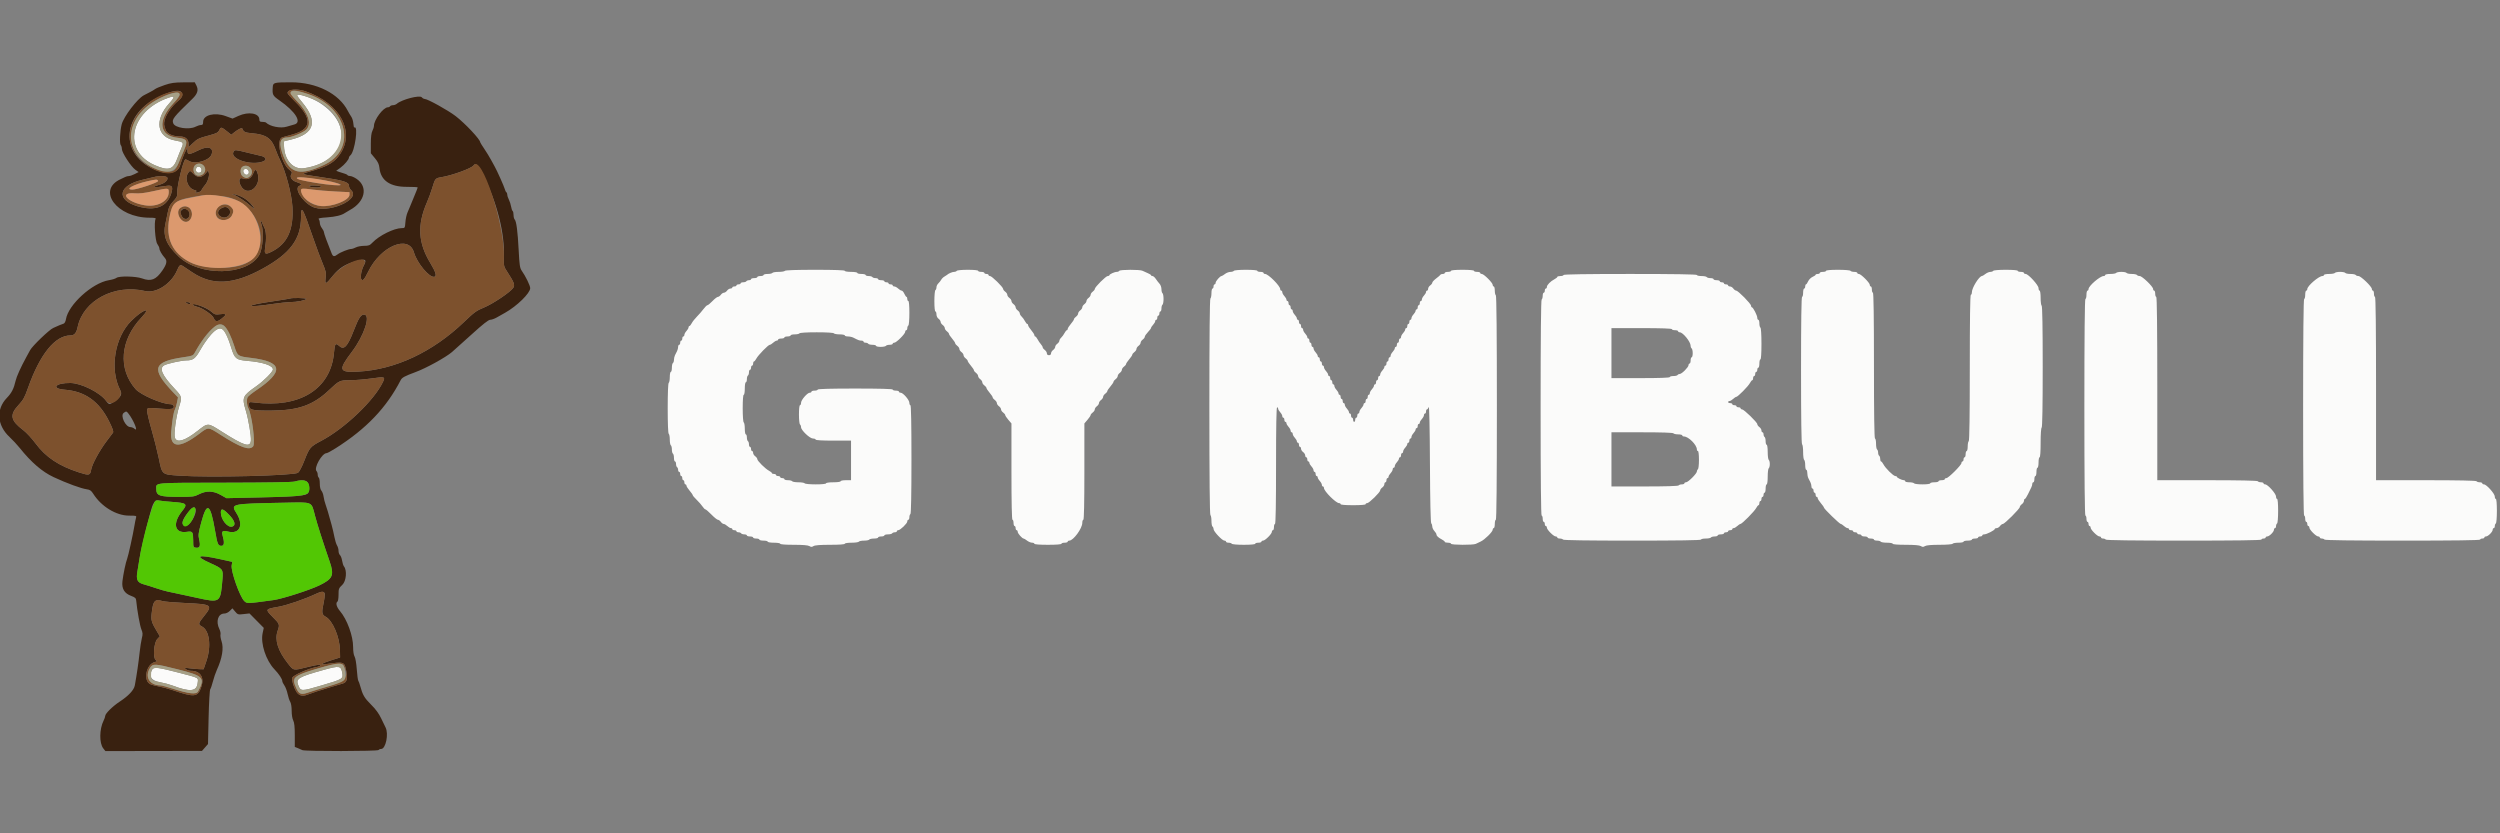 <svg id="svg" version="1.1" xmlns="http://www.w3.org/2000/svg" xmlns:xlink="http://www.w3.org/1999/xlink" width="400" height="133.333" viewBox="0, 0, 400,133.333"><rect x="0" y="0" width="400" height="133.333" fill="#808080" stroke="none"/><g id="svgg"><path id="path0" d="M26.333 13.612 C 25.646 13.846,24.971 14.129,24.833 14.241 C 24.696 14.353,24.321 14.575,24.000 14.736 C 23.679 14.896,23.229 15.129,23.000 15.254 C 21.955 15.823,19.812 18.633,19.478 19.872 C 19.201 20.899,19.101 23.001,19.319 23.219 C 19.419 23.319,19.500 23.600,19.500 23.845 C 19.500 24.417,20.961 26.664,21.652 27.156 L 22.177 27.530 21.554 27.849 C 21.210 28.024,20.794 28.167,20.629 28.167 C 20.464 28.167,20.199 28.234,20.039 28.315 C 19.880 28.397,19.563 28.548,19.333 28.651 C 15.402 30.409,18.699 34.833,23.940 34.833 C 24.714 34.833,24.986 34.888,24.901 35.026 C 24.622 35.478,24.830 38.567,25.171 39.035 C 25.352 39.283,25.500 39.605,25.500 39.749 C 25.500 40.043,25.896 40.729,26.384 41.282 C 26.785 41.736,26.679 42.263,25.986 43.271 C 24.954 44.770,24.175 45.074,22.714 44.544 C 21.732 44.188,19.023 44.135,18.626 44.464 C 18.484 44.582,17.943 44.748,17.423 44.832 C 14.765 45.265,10.930 48.750,10.552 51.077 C 10.494 51.433,10.338 51.731,10.184 51.780 C 9.857 51.882,9.273 52.126,8.501 52.482 C 7.851 52.781,5.188 55.342,4.820 56.021 C 4.690 56.261,4.424 56.749,4.229 57.104 C 3.321 58.762,2.651 60.244,2.495 60.937 C 2.218 62.176,1.861 62.873,1.095 63.667 C -0.660 65.487,-0.484 68.050,1.526 69.921 C 2.016 70.377,2.747 71.162,3.151 71.666 C 5.011 73.989,6.751 75.486,8.595 76.346 C 10.667 77.313,12.999 78.168,13.885 78.286 C 14.395 78.354,14.597 78.494,14.918 79.003 C 16.207 81.044,18.591 82.500,20.646 82.500 C 21.840 82.500,21.869 82.510,21.760 82.875 C 21.698 83.081,21.581 83.662,21.500 84.167 C 21.282 85.513,20.505 89.030,20.340 89.417 C 20.134 89.898,19.708 91.931,19.588 93.006 C 19.454 94.204,19.902 94.946,21.005 95.351 C 21.628 95.581,21.757 95.704,21.794 96.104 C 21.935 97.622,22.394 100.172,22.624 100.717 C 22.850 101.252,22.861 101.473,22.691 102.134 C 22.581 102.565,22.417 103.630,22.327 104.500 C 22.182 105.913,21.875 108.002,21.570 109.667 C 21.434 110.405,20.571 111.332,19.154 112.260 C 18.009 113.011,16.833 114.175,16.833 114.558 C 16.833 114.681,16.717 115.016,16.574 115.301 C 15.893 116.666,15.868 118.908,16.524 119.742 L 16.864 120.174 24.590 120.160 L 32.317 120.146 32.799 119.597 L 33.280 119.049 33.379 114.763 C 33.434 112.405,33.550 110.388,33.638 110.280 C 33.726 110.172,33.917 109.613,34.063 109.038 C 34.209 108.463,34.491 107.638,34.689 107.205 C 35.554 105.315,35.820 103.692,35.446 102.595 C 35.307 102.186,35.232 101.702,35.280 101.519 C 35.328 101.336,35.247 100.945,35.100 100.651 C 34.490 99.428,34.894 98.167,35.896 98.167 C 36.157 98.167,36.525 97.990,36.767 97.748 L 37.185 97.330 37.619 97.845 C 38.034 98.339,38.091 98.356,38.984 98.254 L 39.917 98.148 41.060 99.305 L 42.203 100.461 42.020 101.313 C 41.667 102.957,42.547 105.655,43.897 107.071 C 44.630 107.840,45.165 108.643,45.166 108.974 C 45.166 109.098,45.316 109.408,45.498 109.663 C 45.680 109.919,45.912 110.531,46.014 111.022 C 46.116 111.514,46.305 112.083,46.433 112.286 C 46.571 112.503,46.667 113.094,46.667 113.725 C 46.667 114.350,46.770 114.994,46.916 115.273 C 47.093 115.613,47.165 116.288,47.166 117.629 L 47.167 119.507 47.625 119.688 C 47.877 119.788,48.214 119.936,48.373 120.018 C 48.782 120.228,60.453 120.211,60.583 120.000 C 60.640 119.908,60.820 119.833,60.984 119.833 C 61.730 119.833,62.220 117.398,61.681 116.373 C 61.597 116.214,61.285 115.569,60.986 114.940 C 60.615 114.158,60.099 113.457,59.354 112.719 C 58.303 111.678,58.015 111.182,57.630 109.750 C 57.532 109.383,57.395 109.008,57.326 108.917 C 57.257 108.825,57.148 108.000,57.084 107.083 C 57.017 106.141,56.865 105.256,56.733 105.048 C 56.592 104.824,56.500 104.228,56.500 103.537 C 56.500 101.748,55.533 99.099,54.392 97.762 C 53.843 97.119,53.671 96.453,54.000 96.250 C 54.092 96.193,54.167 95.696,54.167 95.146 C 54.167 94.210,54.206 94.107,54.773 93.573 C 55.405 92.976,55.553 91.250,55.026 90.615 C 54.928 90.497,54.798 90.087,54.737 89.703 C 54.675 89.320,54.522 88.921,54.396 88.816 C 54.270 88.711,54.167 88.407,54.167 88.140 C 54.167 87.873,54.061 87.489,53.932 87.286 C 53.803 87.083,53.611 86.467,53.506 85.917 C 53.401 85.367,53.201 84.504,53.062 84.000 C 52.532 82.074,52.282 81.230,52.074 80.667 C 51.955 80.346,51.818 79.793,51.770 79.438 C 51.721 79.083,51.565 78.664,51.424 78.508 C 51.263 78.330,51.167 77.906,51.167 77.372 C 51.167 76.903,51.092 76.473,51.000 76.417 C 50.908 76.360,50.833 76.146,50.833 75.940 C 50.833 75.735,50.749 75.482,50.645 75.378 C 50.166 74.900,51.515 72.500,52.262 72.500 C 52.379 72.500,53.036 72.144,53.722 71.708 C 58.622 68.602,61.846 65.223,64.106 60.826 C 64.322 60.405,64.737 60.180,66.500 59.529 C 68.181 58.909,71.294 57.196,72.309 56.333 C 72.687 56.012,74.129 54.719,75.514 53.458 C 77.264 51.867,78.154 51.167,78.428 51.167 C 78.645 51.167,79.107 51.006,79.453 50.810 C 79.800 50.613,80.414 50.267,80.818 50.040 C 82.722 48.969,84.833 46.900,84.833 46.105 C 84.833 45.699,84.116 44.229,83.456 43.282 C 83.182 42.888,83.108 42.374,82.988 40.032 C 82.832 36.999,82.622 35.389,82.345 35.111 C 82.247 35.013,82.167 34.690,82.167 34.393 C 82.167 34.096,82.102 33.813,82.022 33.764 C 81.942 33.714,81.830 33.391,81.773 33.045 C 81.716 32.700,81.557 32.202,81.418 31.939 C 81.280 31.677,81.167 31.325,81.167 31.157 C 81.167 30.990,81.100 30.812,81.018 30.761 C 80.937 30.711,80.822 30.478,80.763 30.244 C 80.666 29.854,79.502 27.253,79.162 26.667 C 79.083 26.529,78.816 26.042,78.569 25.583 C 78.323 25.125,77.831 24.323,77.477 23.801 C 77.123 23.279,76.833 22.811,76.833 22.761 C 76.833 22.311,74.440 19.763,72.911 18.583 C 71.704 17.653,68.422 15.833,67.951 15.833 C 67.817 15.833,67.609 15.714,67.488 15.569 C 67.157 15.170,64.298 15.912,63.487 16.608 C 63.342 16.732,63.065 16.833,62.872 16.833 C 62.678 16.833,62.473 16.908,62.417 17.000 C 62.360 17.092,62.201 17.167,62.062 17.167 C 61.333 17.167,59.833 19.165,59.833 20.137 C 59.833 20.316,59.721 20.677,59.584 20.939 C 59.416 21.263,59.335 21.918,59.334 22.970 L 59.333 24.524 59.980 25.303 C 60.468 25.892,60.647 26.274,60.708 26.858 C 60.919 28.886,62.404 29.908,65.119 29.896 C 66.062 29.891,66.833 29.935,66.833 29.992 C 66.833 30.049,66.565 30.731,66.238 31.506 C 65.911 32.282,65.603 33.029,65.553 33.167 C 65.504 33.304,65.346 33.679,65.201 34.000 C 65.056 34.321,64.905 35.015,64.865 35.542 C 64.794 36.491,64.788 36.500,64.266 36.500 C 63.056 36.500,60.663 37.687,59.594 38.816 C 59.172 39.262,58.987 39.333,58.260 39.334 C 57.796 39.335,57.202 39.447,56.939 39.584 C 56.677 39.721,56.342 39.833,56.195 39.833 C 55.787 39.833,54.466 40.358,54.019 40.698 C 53.476 41.111,53.280 41.078,53.062 40.542 C 52.388 38.882,51.833 37.354,51.830 37.152 C 51.828 37.023,51.679 36.729,51.500 36.500 C 51.321 36.271,51.172 35.892,51.170 35.658 C 51.168 35.425,51.087 35.154,50.990 35.057 C 50.866 34.933,51.250 34.852,52.282 34.783 C 53.666 34.692,54.672 34.447,55.189 34.076 C 55.314 33.987,55.679 33.770,56.000 33.595 C 58.411 32.278,58.927 29.913,57.082 28.638 C 56.716 28.385,56.252 28.175,56.052 28.172 C 55.851 28.169,55.645 28.100,55.595 28.018 C 55.544 27.937,55.318 27.824,55.092 27.767 C 54.866 27.710,54.481 27.588,54.237 27.495 L 53.793 27.326 54.458 26.845 C 55.119 26.366,55.833 25.513,55.833 25.203 C 55.833 25.114,55.940 24.952,56.070 24.844 C 56.773 24.261,57.371 19.982,56.691 20.401 C 56.632 20.438,56.563 20.156,56.538 19.776 C 56.512 19.395,56.361 18.896,56.202 18.667 C 56.042 18.438,55.800 18.031,55.664 17.764 C 54.243 14.977,50.658 13.165,46.572 13.169 C 43.832 13.172,43.694 13.208,43.642 13.923 C 43.552 15.155,43.627 15.306,44.685 16.042 C 47.327 17.879,48.385 19.625,47.042 19.932 C 46.790 19.989,46.262 20.141,45.869 20.268 C 44.906 20.581,43.181 20.237,42.552 19.607 C 42.493 19.548,42.232 19.500,41.972 19.500 C 41.594 19.500,41.499 19.425,41.497 19.125 C 41.490 18.101,39.764 17.807,38.134 18.553 L 37.212 18.975 36.098 18.571 C 34.338 17.932,32.500 18.403,32.500 19.492 C 32.500 19.893,32.428 20.000,32.158 20.000 C 31.971 20.000,31.579 20.123,31.289 20.273 C 30.263 20.804,28.002 20.466,27.723 19.741 C 27.472 19.087,27.695 18.800,30.782 15.812 C 31.609 15.010,31.794 14.396,31.423 13.679 L 31.158 13.167 29.371 13.177 C 27.911 13.185,27.354 13.265,26.333 13.612 M48.833 14.593 C 54.575 16.545,57.023 21.359,54.141 25.028 C 53.258 26.151,52.107 26.743,49.292 27.521 C 48.131 27.841,48.252 27.895,51.042 28.292 C 54.904 28.842,55.833 29.120,55.833 29.721 C 55.833 29.938,55.983 30.251,56.167 30.417 C 57.849 31.939,52.354 34.279,49.950 33.064 C 48.317 32.238,47.001 30.078,47.917 29.727 C 48.347 29.562,48.193 29.354,47.482 29.142 C 46.696 28.906,46.314 28.335,46.618 27.850 C 46.768 27.608,46.708 27.483,46.274 27.137 C 44.947 26.078,44.129 22.265,45.167 21.972 C 45.396 21.908,46.141 21.700,46.822 21.510 C 49.902 20.653,50.007 18.996,47.158 16.192 C 46.521 15.565,46.000 14.981,46.000 14.893 C 46.000 14.301,47.505 14.142,48.833 14.593 M28.967 14.700 C 29.348 15.081,29.180 15.600,28.499 16.148 C 27.561 16.901,26.578 18.285,26.369 19.145 C 26.194 19.864,26.206 19.991,26.531 20.863 C 26.735 21.411,27.702 21.833,28.753 21.833 C 29.668 21.833,30.167 22.257,30.167 23.034 L 30.167 23.568 30.792 22.970 C 31.582 22.215,31.781 22.117,33.464 21.665 C 34.644 21.348,34.882 21.223,35.096 20.808 C 35.370 20.279,35.402 20.285,36.378 21.061 L 37.006 21.561 37.461 21.195 C 38.124 20.662,38.713 20.390,38.781 20.585 C 38.965 21.111,39.208 21.225,40.359 21.325 C 42.562 21.517,43.436 22.114,44.068 23.859 C 44.281 24.446,44.607 25.224,44.793 25.588 C 45.692 27.350,46.677 31.054,46.791 33.100 C 46.997 36.784,45.983 38.992,43.509 40.246 C 42.421 40.797,42.254 40.697,42.428 39.602 C 42.645 38.244,42.591 36.960,42.296 36.414 C 42.147 36.141,41.981 35.775,41.926 35.601 C 41.871 35.428,41.788 35.323,41.741 35.370 C 41.695 35.416,41.734 35.657,41.829 35.904 C 42.255 37.025,42.041 39.862,41.458 40.835 C 39.481 44.131,31.931 44.257,28.583 41.049 C 26.537 39.088,26.009 37.712,26.501 35.627 C 26.594 35.236,26.751 34.476,26.851 33.937 C 26.996 33.157,27.172 32.806,27.717 32.214 C 28.294 31.589,28.395 31.375,28.358 30.861 C 28.285 29.845,29.350 25.500,29.672 25.500 C 29.746 25.500,30.021 25.623,30.283 25.774 C 31.261 26.335,33.476 25.690,33.838 24.739 C 34.256 23.638,33.325 23.273,31.901 23.980 C 30.263 24.792,30.000 24.815,29.999 24.143 L 29.998 23.583 29.735 24.083 C 29.455 24.617,29.082 25.579,28.817 26.451 C 28.483 27.551,27.219 27.965,25.678 27.479 C 19.211 25.441,19.047 18.573,25.392 15.502 C 27.265 14.596,28.570 14.303,28.967 14.700 M37.356 24.291 C 36.742 25.438,40.177 26.558,42.085 25.833 C 42.740 25.584,42.563 25.116,41.748 24.939 C 41.383 24.860,40.483 24.645,39.750 24.462 C 37.634 23.933,37.551 23.927,37.356 24.291 M77.228 27.750 C 79.584 32.621,80.755 37.245,80.629 41.177 C 80.585 42.540,80.608 42.642,81.121 43.427 C 82.257 45.167,82.420 45.594,82.121 46.049 C 81.678 46.726,78.836 48.637,77.419 49.211 C 76.243 49.688,75.876 49.954,74.253 51.511 C 69.231 56.326,63.219 59.145,57.306 59.458 C 54.194 59.623,54.071 59.231,56.312 56.276 C 58.279 53.682,59.370 50.333,58.248 50.333 C 57.725 50.333,57.380 50.874,56.577 52.946 C 55.592 55.487,55.028 56.064,54.247 55.331 C 53.698 54.814,53.564 54.988,53.447 56.369 C 52.950 62.241,47.985 65.347,40.625 64.393 C 39.866 64.294,39.833 64.307,39.833 64.702 C 39.833 65.614,40.209 65.716,43.471 65.692 C 47.762 65.661,50.117 64.818,52.667 62.400 C 54.266 60.884,54.375 60.833,56.031 60.835 C 56.793 60.836,58.300 60.713,59.379 60.561 C 61.601 60.248,61.671 60.270,61.264 61.127 C 59.876 64.046,55.201 68.513,51.449 70.505 C 49.596 71.489,49.537 71.558,48.661 73.786 C 48.299 74.707,47.872 75.516,47.679 75.644 C 46.978 76.111,33.397 76.436,28.613 76.100 C 25.871 75.907,25.949 75.975,25.408 73.343 C 25.174 72.203,24.645 70.106,24.233 68.684 C 23.822 67.262,23.507 65.907,23.534 65.674 C 23.589 65.203,23.475 65.215,26.083 65.415 C 26.838 65.473,27.518 65.448,27.649 65.359 C 28.004 65.117,27.737 64.667,27.239 64.667 C 25.931 64.667,22.506 63.180,21.700 62.263 C 18.840 59.005,19.219 54.400,22.643 50.790 C 24.347 48.994,22.875 49.483,21.009 51.333 C 18.339 53.981,17.516 59.101,19.230 62.404 C 19.564 63.049,19.402 63.421,18.500 64.083 C 17.533 64.793,17.449 64.798,16.998 64.164 C 16.046 62.827,13.032 61.305,11.284 61.279 C 8.876 61.242,8.070 62.167,10.349 62.353 C 13.629 62.620,15.868 64.220,17.468 67.443 C 18.020 68.554,18.197 69.070,18.081 69.227 C 17.990 69.348,17.527 69.964,17.050 70.596 C 15.899 72.122,14.734 74.274,14.586 75.149 C 14.430 76.076,14.269 76.112,12.643 75.586 C 9.388 74.532,7.322 73.151,5.678 70.932 C 5.097 70.148,4.225 69.206,3.738 68.839 C 1.681 67.286,1.500 66.393,2.926 64.852 C 3.725 63.989,3.940 63.604,4.490 62.051 C 6.399 56.654,8.818 53.667,11.279 53.667 C 11.897 53.667,12.224 53.286,12.422 52.333 C 13.305 48.081,18.307 45.411,23.221 46.567 C 24.987 46.983,27.403 45.419,28.328 43.263 C 28.717 42.355,28.837 42.282,29.361 42.634 C 29.592 42.789,30.212 43.204,30.737 43.555 C 34.001 45.736,37.344 45.563,42.045 42.972 C 46.459 40.539,48.158 38.240,48.165 34.694 C 48.168 32.741,48.420 33.174,50.081 38.000 C 50.602 39.512,51.294 41.375,51.619 42.140 C 52.141 43.369,52.197 43.635,52.101 44.446 C 51.966 45.597,52.097 45.565,53.224 44.167 C 54.262 42.881,55.146 42.310,56.875 41.808 C 58.468 41.346,58.753 41.483,58.220 42.457 C 57.850 43.132,57.628 44.204,57.777 44.593 C 57.967 45.090,58.270 44.790,58.917 43.462 C 60.909 39.370,65.392 37.489,66.235 40.391 C 66.731 42.097,68.701 44.457,69.491 44.291 C 69.919 44.201,69.719 43.513,68.850 42.083 C 66.888 38.855,66.730 36.000,68.314 32.371 C 68.583 31.754,68.962 30.725,69.156 30.083 C 69.627 28.528,69.639 28.515,70.679 28.341 C 72.389 28.055,75.494 26.914,75.769 26.469 C 76.065 25.990,76.607 26.465,77.228 27.750 M40.474 27.828 C 40.158 28.580,39.572 28.830,38.804 28.540 C 38.270 28.338,38.124 28.961,38.527 29.719 C 39.577 31.691,41.991 29.751,41.171 27.594 C 40.948 27.008,40.797 27.059,40.474 27.828 M30.167 27.583 C 29.454 28.442,30.023 30.136,31.116 30.410 C 31.474 30.500,31.517 30.556,31.325 30.684 C 31.147 30.803,31.214 30.833,31.579 30.798 C 31.900 30.767,32.143 30.615,32.265 30.369 C 32.369 30.159,32.605 29.822,32.790 29.619 C 33.232 29.133,33.554 28.099,33.407 27.636 L 33.290 27.267 33.013 27.609 C 32.334 28.447,31.662 28.521,30.974 27.833 C 30.391 27.250,30.433 27.263,30.167 27.583 M26.775 28.423 C 26.920 28.798,26.377 29.308,25.598 29.530 C 23.993 29.985,24.515 30.084,26.676 29.734 C 27.538 29.594,27.719 29.886,27.409 30.916 C 26.749 33.108,24.830 33.843,21.983 32.995 C 18.479 31.951,18.945 29.631,22.833 28.759 C 23.521 28.605,24.308 28.416,24.583 28.340 C 25.471 28.093,26.666 28.138,26.775 28.423 M49.500 29.833 C 49.637 29.922,50.163 29.995,50.667 29.995 C 51.319 29.995,51.511 29.948,51.333 29.833 C 51.196 29.744,50.671 29.672,50.167 29.672 C 49.514 29.672,49.322 29.718,49.500 29.833 M37.350 31.145 C 37.932 31.341,39.456 32.345,40.125 32.973 C 40.831 33.636,40.820 33.405,40.105 32.570 C 39.489 31.851,38.369 31.216,37.483 31.084 C 36.994 31.011,36.976 31.020,37.350 31.145 M35.567 33.243 C 34.769 33.583,34.655 34.304,35.342 34.671 C 36.401 35.238,37.415 33.886,36.417 33.239 C 36.143 33.061,35.991 33.062,35.567 33.243 M29.095 33.595 C 28.786 33.904,28.791 33.867,28.992 34.396 C 29.345 35.324,30.333 35.215,30.333 34.248 C 30.333 33.572,29.538 33.153,29.095 33.595 M46.417 47.758 C 46.325 47.793,45.237 47.974,44.000 48.159 C 41.285 48.565,40.359 48.750,40.202 48.918 C 40.055 49.074,41.710 48.931,43.917 48.597 C 44.833 48.458,45.973 48.342,46.450 48.339 C 47.508 48.332,49.000 48.028,49.000 47.820 C 49.000 47.674,46.769 47.621,46.417 47.758 M29.833 48.500 C 30.162 48.712,30.548 48.712,30.417 48.500 C 30.360 48.408,30.149 48.334,29.948 48.336 C 29.652 48.338,29.630 48.369,29.833 48.500 M30.895 48.798 C 30.955 48.895,31.247 49.025,31.544 49.087 C 32.340 49.253,33.964 50.348,34.178 50.863 C 34.444 51.502,34.726 51.541,35.395 51.031 C 36.330 50.321,36.302 50.148,35.273 50.269 C 34.455 50.365,34.347 50.335,33.809 49.863 C 33.033 49.182,30.577 48.284,30.895 48.798 M20.516 66.125 C 21.369 67.188,22.194 69.212,21.529 68.609 C 21.361 68.457,21.060 68.333,20.860 68.333 C 20.089 68.333,19.214 66.503,19.780 66.074 C 20.176 65.774,20.237 65.778,20.516 66.125 M49.241 77.204 C 49.555 77.653,49.578 78.496,49.286 78.896 C 48.972 79.324,47.517 79.454,41.493 79.590 L 36.236 79.708 35.313 79.188 C 34.119 78.514,33.022 78.481,31.833 79.083 C 31.074 79.468,30.834 79.500,28.713 79.500 C 25.543 79.500,25.005 79.319,25.005 78.250 C 25.005 77.185,24.286 77.252,35.952 77.233 C 42.832 77.223,46.789 77.155,47.167 77.042 C 48.201 76.732,48.951 76.791,49.241 77.204 M27.583 80.308 C 29.899 80.473,30.064 80.628,29.144 81.769 C 27.554 83.741,27.929 85.390,29.902 85.094 C 30.818 84.957,30.908 85.081,30.913 86.500 C 30.917 87.557,30.928 87.585,31.376 87.636 C 31.974 87.705,32.102 87.362,31.865 86.333 C 31.701 85.624,31.737 85.323,32.185 83.643 C 33.104 80.194,33.652 80.508,34.412 84.917 C 34.788 87.101,34.886 87.333,35.435 87.333 C 35.890 87.333,35.939 86.787,35.592 85.583 C 35.424 85.001,35.675 84.837,36.429 85.039 C 38.337 85.548,39.054 84.035,37.823 82.094 C 36.883 80.612,36.949 80.597,45.360 80.436 C 50.192 80.344,49.779 80.172,50.408 82.536 C 50.803 84.019,51.648 86.664,52.738 89.827 C 53.504 92.049,53.267 92.603,51.102 93.658 C 49.571 94.404,45.156 95.821,43.773 96.010 C 39.480 96.598,39.540 96.596,39.086 96.169 C 38.368 95.495,36.901 91.330,37.068 90.440 L 37.170 89.897 35.124 89.448 C 31.588 88.674,31.034 88.928,33.675 90.113 C 35.645 90.997,35.722 91.096,35.601 92.583 C 35.283 96.491,35.290 96.485,31.417 95.633 C 29.741 95.265,27.958 94.882,26.843 94.651 C 26.436 94.567,25.574 94.317,24.927 94.096 C 24.279 93.875,23.431 93.610,23.041 93.507 C 21.987 93.229,21.748 92.767,21.982 91.459 C 22.084 90.886,22.245 89.892,22.340 89.250 C 22.570 87.693,24.146 81.381,24.462 80.750 C 24.788 80.100,24.992 79.971,25.500 80.091 C 25.729 80.145,26.667 80.243,27.583 80.308 M31.274 81.420 C 31.567 82.183,30.332 84.237,29.639 84.138 C 28.985 84.046,29.056 83.375,29.828 82.340 C 30.723 81.141,31.080 80.914,31.274 81.420 M36.660 82.375 C 37.589 83.343,37.778 84.056,37.159 84.253 C 36.430 84.484,35.333 83.135,35.333 82.007 C 35.333 81.265,35.691 81.364,36.660 82.375 M51.946 94.934 C 52.003 95.081,51.921 95.797,51.765 96.523 C 51.442 98.026,51.494 98.351,52.109 98.680 C 53.224 99.277,54.356 101.937,54.395 104.055 L 54.417 105.194 53.083 105.613 C 51.501 106.110,51.063 106.419,52.167 106.259 C 55.082 105.836,55.116 105.847,55.408 107.400 C 55.645 108.664,55.497 109.168,54.830 109.369 C 54.603 109.438,53.742 109.692,52.917 109.933 C 51.285 110.411,49.875 110.870,49.071 111.184 C 48.356 111.463,47.757 111.265,47.385 110.626 C 46.958 109.891,46.641 108.762,46.768 108.430 C 46.917 108.040,49.389 106.942,50.536 106.755 C 50.876 106.699,51.205 106.572,51.267 106.473 C 51.398 106.261,50.794 106.338,49.167 106.741 C 46.860 107.313,47.002 107.342,46.027 106.102 C 44.451 104.097,43.919 102.382,44.423 100.934 C 44.778 99.916,44.753 99.846,43.632 98.715 C 42.405 97.477,42.414 97.460,44.500 97.093 C 45.920 96.843,48.730 95.877,50.583 95.002 C 51.415 94.610,51.814 94.590,51.946 94.934 M26.001 96.174 C 26.321 96.270,27.976 96.410,29.678 96.485 C 33.896 96.673,34.081 96.800,32.667 98.549 C 31.700 99.743,31.666 99.905,32.309 100.238 C 33.515 100.861,33.841 103.360,33.029 105.750 L 32.576 107.083 31.913 107.065 C 31.548 107.055,30.837 106.993,30.333 106.928 C 29.483 106.819,29.440 106.829,29.740 107.072 C 29.918 107.216,30.283 107.333,30.551 107.333 C 32.023 107.333,32.712 108.343,32.239 109.807 C 31.669 111.569,31.181 111.632,27.583 110.407 C 26.942 110.189,25.980 109.934,25.447 109.842 C 24.913 109.749,24.281 109.578,24.041 109.462 C 22.859 108.887,23.398 106.271,24.770 105.927 C 25.170 105.826,25.183 105.798,24.918 105.605 C 24.436 105.252,24.613 102.839,25.164 102.252 L 25.578 101.813 25.258 101.281 C 24.235 99.577,24.146 99.299,24.264 98.167 C 24.479 96.112,24.751 95.800,26.001 96.174 " stroke="none" fill="#392110" fill-rule="evenodd"></path><path id="path1" d="M46.200 14.533 C 45.870 14.863,45.951 15.005,47.158 16.192 C 50.007 18.996,49.902 20.653,46.822 21.510 C 46.141 21.700,45.396 21.908,45.167 21.972 C 44.129 22.265,44.947 26.078,46.274 27.137 C 46.708 27.483,46.768 27.608,46.618 27.850 C 46.314 28.335,46.696 28.906,47.482 29.142 C 48.193 29.354,48.347 29.562,47.917 29.727 C 47.001 30.078,48.317 32.238,49.950 33.064 C 52.354 34.279,57.849 31.939,56.167 30.417 C 55.983 30.251,55.833 29.938,55.833 29.721 C 55.833 29.120,54.904 28.842,51.042 28.292 C 48.252 27.895,48.131 27.841,49.292 27.521 C 52.107 26.743,53.258 26.151,54.141 25.028 C 57.023 21.359,54.575 16.545,48.833 14.593 C 47.935 14.288,46.479 14.255,46.200 14.533 M27.417 14.689 C 23.112 15.696,19.921 19.781,20.905 23.025 C 22.070 26.862,27.923 29.396,28.817 26.451 C 29.082 25.579,29.455 24.617,29.735 24.083 L 29.998 23.583 29.999 24.143 C 30.000 24.815,30.263 24.792,31.901 23.980 C 33.325 23.273,34.256 23.638,33.838 24.739 C 33.476 25.690,31.261 26.335,30.283 25.774 C 30.021 25.623,29.746 25.500,29.672 25.500 C 29.350 25.500,28.285 29.845,28.358 30.861 C 28.395 31.375,28.294 31.589,27.717 32.214 C 27.172 32.806,26.996 33.157,26.851 33.937 C 26.751 34.476,26.594 35.236,26.501 35.627 C 26.009 37.712,26.537 39.088,28.583 41.049 C 31.931 44.257,39.481 44.131,41.458 40.835 C 42.041 39.862,42.255 37.025,41.829 35.904 C 41.734 35.657,41.695 35.416,41.741 35.370 C 41.788 35.323,41.871 35.428,41.926 35.601 C 41.981 35.775,42.147 36.141,42.296 36.414 C 42.591 36.960,42.645 38.244,42.428 39.602 C 42.254 40.697,42.421 40.797,43.509 40.246 C 45.983 38.992,46.997 36.784,46.791 33.100 C 46.677 31.054,45.692 27.350,44.793 25.588 C 44.607 25.224,44.281 24.446,44.068 23.859 C 43.436 22.114,42.562 21.517,40.359 21.325 C 39.208 21.225,38.965 21.111,38.781 20.585 C 38.713 20.390,38.124 20.662,37.461 21.195 L 37.006 21.561 36.378 21.061 C 35.402 20.285,35.370 20.279,35.096 20.808 C 34.882 21.223,34.644 21.348,33.464 21.665 C 31.781 22.117,31.582 22.215,30.792 22.970 L 30.167 23.568 30.167 23.034 C 30.167 22.257,29.668 21.833,28.753 21.833 C 27.702 21.833,26.735 21.411,26.531 20.863 C 26.206 19.991,26.194 19.864,26.369 19.145 C 26.578 18.285,27.561 16.901,28.499 16.148 C 29.840 15.070,29.241 14.263,27.417 14.689 M49.333 15.061 C 55.671 17.265,57.133 23.946,51.815 26.402 C 48.062 28.137,46.458 27.795,45.364 25.026 C 44.553 22.974,44.740 22.000,45.946 22.000 C 46.594 22.000,48.537 21.206,48.985 20.757 C 49.924 19.818,49.350 18.065,47.474 16.140 C 45.774 14.395,46.390 14.037,49.333 15.061 M28.774 15.085 C 28.836 15.247,28.471 15.760,27.750 16.524 C 25.154 19.276,25.451 21.742,28.416 22.048 C 29.941 22.205,30.101 22.514,29.442 24.022 C 29.226 24.514,28.840 25.429,28.584 26.055 C 28.009 27.460,27.715 27.617,26.185 27.342 C 21.076 26.422,19.311 21.173,22.902 17.582 C 24.730 15.754,28.427 14.182,28.774 15.085 M39.750 24.462 C 40.483 24.645,41.383 24.860,41.748 24.939 C 42.563 25.116,42.740 25.584,42.085 25.833 C 40.177 26.558,36.742 25.438,37.356 24.291 C 37.551 23.927,37.634 23.933,39.750 24.462 M32.529 26.442 C 33.114 26.972,32.810 27.887,31.982 28.086 C 31.312 28.247,30.883 27.704,30.992 26.833 C 31.070 26.206,32.005 25.969,32.529 26.442 M75.769 26.469 C 75.494 26.914,72.389 28.055,70.679 28.341 C 69.639 28.515,69.627 28.528,69.156 30.083 C 68.962 30.725,68.583 31.754,68.314 32.371 C 66.730 36.000,66.888 38.855,68.850 42.083 C 69.719 43.513,69.919 44.201,69.491 44.291 C 68.701 44.457,66.731 42.097,66.235 40.391 C 65.392 37.489,60.909 39.370,58.917 43.462 C 58.270 44.790,57.967 45.090,57.777 44.593 C 57.628 44.204,57.850 43.132,58.220 42.457 C 59.307 40.472,55.022 41.940,53.224 44.167 C 52.097 45.565,51.966 45.597,52.101 44.446 C 52.197 43.635,52.141 43.369,51.619 42.140 C 51.294 41.375,50.602 39.512,50.081 38.000 C 48.420 33.174,48.168 32.741,48.165 34.694 C 48.158 38.240,46.459 40.539,42.045 42.972 C 37.344 45.563,34.001 45.736,30.737 43.555 C 30.212 43.204,29.592 42.789,29.361 42.634 C 28.837 42.282,28.717 42.355,28.328 43.263 C 27.403 45.419,24.987 46.983,23.221 46.567 C 18.307 45.411,13.305 48.081,12.422 52.333 C 12.224 53.286,11.897 53.667,11.279 53.667 C 8.818 53.667,6.399 56.654,4.490 62.051 C 3.940 63.604,3.725 63.989,2.926 64.852 C 1.500 66.393,1.681 67.286,3.738 68.839 C 4.225 69.206,5.097 70.148,5.678 70.932 C 7.322 73.151,9.388 74.532,12.643 75.586 C 14.269 76.112,14.430 76.076,14.586 75.149 C 14.734 74.274,15.899 72.122,17.050 70.596 C 17.527 69.964,17.990 69.348,18.081 69.227 C 18.197 69.070,18.020 68.554,17.468 67.443 C 15.868 64.220,13.629 62.620,10.349 62.353 C 8.070 62.167,8.876 61.242,11.284 61.279 C 13.032 61.305,16.046 62.827,16.998 64.164 C 17.754 65.225,19.840 63.581,19.230 62.404 C 17.516 59.101,18.339 53.981,21.009 51.333 C 22.875 49.483,24.347 48.994,22.643 50.790 C 19.219 54.400,18.840 59.005,21.700 62.263 C 22.506 63.180,25.931 64.667,27.239 64.667 C 27.737 64.667,28.004 65.117,27.649 65.359 C 27.518 65.448,26.838 65.473,26.083 65.415 C 23.475 65.215,23.589 65.203,23.534 65.674 C 23.507 65.907,23.822 67.262,24.233 68.684 C 24.645 70.106,25.174 72.203,25.408 73.343 C 25.949 75.975,25.871 75.907,28.613 76.100 C 33.397 76.436,46.978 76.111,47.679 75.644 C 47.872 75.516,48.299 74.707,48.661 73.786 C 49.537 71.558,49.596 71.489,51.449 70.505 C 55.201 68.513,59.876 64.046,61.264 61.127 C 61.671 60.270,61.601 60.248,59.379 60.561 C 58.300 60.713,56.793 60.836,56.031 60.835 C 54.375 60.833,54.266 60.884,52.667 62.400 C 50.117 64.818,47.762 65.661,43.471 65.692 C 40.209 65.716,39.833 65.614,39.833 64.702 C 39.833 64.307,39.866 64.294,40.625 64.393 C 47.985 65.347,52.950 62.241,53.447 56.369 C 53.564 54.988,53.698 54.814,54.247 55.331 C 55.028 56.064,55.592 55.487,56.577 52.946 C 57.380 50.874,57.725 50.333,58.248 50.333 C 59.370 50.333,58.279 53.682,56.312 56.276 C 54.071 59.231,54.194 59.623,57.306 59.458 C 63.219 59.145,69.231 56.326,74.253 51.511 C 75.876 49.954,76.243 49.688,77.419 49.211 C 78.836 48.637,81.678 46.726,82.121 46.049 C 82.420 45.594,82.257 45.167,81.121 43.427 C 80.608 42.642,80.585 42.540,80.629 41.177 C 80.796 35.979,76.997 24.482,75.769 26.469 M40.000 26.833 C 40.840 27.674,39.840 28.920,38.870 28.241 C 38.611 28.059,38.500 27.811,38.500 27.415 C 38.500 26.530,39.362 26.195,40.000 26.833 M41.171 27.594 C 41.991 29.751,39.577 31.691,38.527 29.719 C 38.124 28.961,38.270 28.338,38.804 28.540 C 39.572 28.830,40.158 28.580,40.474 27.828 C 40.797 27.059,40.948 27.008,41.171 27.594 M30.974 27.833 C 31.662 28.521,32.334 28.447,33.013 27.609 L 33.290 27.267 33.407 27.636 C 33.554 28.099,33.232 29.133,32.790 29.619 C 32.605 29.822,32.369 30.159,32.265 30.369 C 32.143 30.615,31.900 30.767,31.579 30.798 C 31.214 30.833,31.147 30.803,31.325 30.684 C 31.517 30.556,31.474 30.500,31.116 30.410 C 30.023 30.136,29.454 28.442,30.167 27.583 C 30.433 27.263,30.391 27.250,30.974 27.833 M24.583 28.340 C 24.308 28.416,23.521 28.605,22.833 28.759 C 18.945 29.631,18.479 31.951,21.983 32.995 C 24.830 33.843,26.749 33.108,27.409 30.916 C 27.719 29.886,27.538 29.594,26.676 29.734 C 24.515 30.084,23.993 29.985,25.598 29.530 C 26.377 29.308,26.920 28.798,26.775 28.423 C 26.666 28.138,25.471 28.093,24.583 28.340 M50.667 28.661 C 53.866 29.086,55.892 29.795,53.417 29.623 C 51.131 29.463,47.500 28.770,47.500 28.494 C 47.500 28.271,47.900 28.292,50.667 28.661 M25.290 28.952 C 25.366 29.182,21.945 30.333,21.188 30.333 C 19.884 30.333,21.368 29.508,23.583 29.001 C 25.010 28.675,25.195 28.670,25.290 28.952 M51.333 29.833 C 51.511 29.948,51.319 29.995,50.667 29.995 C 50.163 29.995,49.637 29.922,49.500 29.833 C 49.322 29.718,49.514 29.672,50.167 29.672 C 50.671 29.672,51.196 29.744,51.333 29.833 M27.000 30.744 C 27.000 32.206,25.150 33.198,23.099 32.835 C 20.287 32.337,18.978 30.723,21.556 30.932 C 22.288 30.991,23.111 30.899,24.417 30.610 C 26.986 30.042,27.000 30.043,27.000 30.744 M50.091 30.345 C 50.796 30.443,52.395 30.574,53.645 30.637 L 55.917 30.750 55.917 31.165 C 55.917 32.042,53.144 33.136,51.357 32.965 C 50.127 32.846,49.069 32.261,48.581 31.428 C 47.813 30.117,47.917 30.043,50.091 30.345 M38.797 31.541 C 39.471 31.878,40.667 33.037,40.667 33.354 C 40.667 33.424,40.423 33.252,40.125 32.973 C 39.456 32.345,37.932 31.341,37.350 31.145 C 36.976 31.020,36.994 31.011,37.483 31.084 C 37.795 31.130,38.386 31.336,38.797 31.541 M36.599 31.566 C 41.909 32.974,43.635 40.231,39.140 42.249 C 37.103 43.163,32.482 43.011,30.427 41.963 C 27.587 40.514,26.470 38.158,27.084 34.917 C 27.600 32.194,27.978 31.928,32.250 31.274 C 33.050 31.151,35.707 31.330,36.599 31.566 M35.500 32.784 C 34.274 33.233,34.165 34.735,35.330 35.140 C 36.264 35.466,37.333 34.724,37.333 33.751 C 37.333 33.067,36.266 32.504,35.500 32.784 M28.870 33.259 C 27.883 33.951,29.128 36.018,30.151 35.384 C 30.639 35.081,30.850 34.431,30.648 33.851 C 30.357 33.016,29.585 32.759,28.870 33.259 M36.805 33.825 C 36.915 34.566,36.065 35.058,35.342 34.671 C 34.655 34.304,34.769 33.583,35.567 33.243 C 36.187 32.978,36.716 33.227,36.805 33.825 M29.963 33.593 C 30.395 33.895,30.447 34.529,30.072 34.904 C 29.738 35.238,29.219 34.994,28.992 34.396 C 28.675 33.561,29.245 33.090,29.963 33.593 M49.000 47.820 C 49.000 48.028,47.508 48.332,46.450 48.339 C 45.973 48.342,44.833 48.458,43.917 48.597 C 41.710 48.931,40.055 49.074,40.202 48.918 C 40.359 48.750,41.285 48.565,44.000 48.159 C 45.237 47.974,46.325 47.793,46.417 47.758 C 46.769 47.621,49.000 47.674,49.000 47.820 M30.417 48.500 C 30.548 48.712,30.162 48.712,29.833 48.500 C 29.630 48.369,29.652 48.338,29.948 48.336 C 30.149 48.334,30.360 48.408,30.417 48.500 M32.489 49.077 C 32.896 49.229,33.490 49.582,33.809 49.863 C 34.347 50.335,34.455 50.365,35.273 50.269 C 36.302 50.148,36.330 50.321,35.395 51.031 C 34.726 51.541,34.444 51.502,34.178 50.863 C 33.964 50.348,32.340 49.253,31.544 49.087 C 30.853 48.943,30.590 48.585,31.268 48.712 C 31.533 48.761,32.083 48.926,32.489 49.077 M35.953 52.208 C 36.421 52.719,37.046 54.012,37.504 55.417 C 38.021 57.001,38.020 57.000,40.190 57.266 C 45.260 57.888,45.493 59.421,40.980 62.459 C 40.281 62.930,39.662 63.437,39.605 63.588 C 39.430 64.044,39.487 64.825,39.731 65.300 C 40.317 66.443,40.886 70.952,40.502 71.414 C 39.915 72.121,38.525 71.630,35.285 69.568 C 33.251 68.275,33.374 68.279,31.833 69.442 C 28.701 71.803,27.172 71.689,27.394 69.112 C 27.556 67.243,27.773 65.925,27.983 65.532 C 28.089 65.334,28.244 64.814,28.327 64.377 L 28.478 63.583 27.684 62.750 C 24.114 59.005,24.465 57.860,29.400 57.151 C 30.776 56.954,30.904 56.902,31.150 56.448 C 33.065 52.924,35.023 51.195,35.953 52.208 M50.583 95.002 C 48.730 95.877,45.920 96.843,44.500 97.093 C 42.414 97.460,42.405 97.477,43.632 98.715 C 44.753 99.846,44.778 99.916,44.423 100.934 C 43.919 102.382,44.451 104.097,46.027 106.102 C 47.002 107.342,46.860 107.313,49.167 106.741 C 50.794 106.338,51.398 106.261,51.267 106.473 C 51.205 106.572,50.876 106.699,50.536 106.755 C 49.389 106.942,46.917 108.040,46.768 108.430 C 46.641 108.762,46.958 109.891,47.385 110.626 C 47.757 111.265,48.356 111.463,49.071 111.184 C 49.875 110.870,51.285 110.411,52.917 109.933 C 53.742 109.692,54.603 109.438,54.830 109.369 C 55.497 109.168,55.645 108.664,55.408 107.400 C 55.116 105.847,55.082 105.836,52.167 106.259 C 51.063 106.419,51.501 106.110,53.083 105.613 L 54.417 105.194 54.395 104.055 C 54.356 101.937,53.224 99.277,52.109 98.680 C 51.494 98.351,51.442 98.026,51.765 96.523 C 52.176 94.611,51.971 94.347,50.583 95.002 M24.885 96.131 C 24.587 96.321,24.390 96.966,24.264 98.167 C 24.146 99.299,24.235 99.577,25.258 101.281 L 25.578 101.813 25.164 102.252 C 24.613 102.839,24.436 105.252,24.918 105.605 C 25.183 105.798,25.170 105.826,24.770 105.927 C 23.398 106.271,22.859 108.887,24.041 109.462 C 24.281 109.578,24.913 109.749,25.447 109.842 C 25.980 109.934,26.942 110.189,27.583 110.407 C 31.181 111.632,31.669 111.569,32.239 109.807 C 32.712 108.343,32.023 107.333,30.551 107.333 C 30.283 107.333,29.918 107.216,29.740 107.072 C 29.440 106.829,29.483 106.819,30.333 106.928 C 30.837 106.993,31.548 107.055,31.913 107.065 L 32.576 107.083 33.029 105.750 C 33.841 103.360,33.515 100.861,32.309 100.238 C 31.666 99.905,31.700 99.743,32.667 98.549 C 34.081 96.800,33.896 96.673,29.678 96.485 C 27.976 96.410,26.321 96.270,26.001 96.174 C 25.315 95.969,25.150 95.963,24.885 96.131 M54.973 106.458 C 55.914 108.269,55.378 108.993,52.474 109.833 C 51.251 110.187,49.922 110.594,49.521 110.738 C 48.194 111.214,47.875 111.121,47.411 110.125 C 46.672 108.538,46.824 108.303,49.083 107.534 C 52.819 106.264,54.694 105.922,54.973 106.458 M28.382 107.082 C 32.584 108.141,32.860 108.438,31.685 110.633 C 31.403 111.160,30.251 111.020,27.366 110.105 C 26.605 109.864,25.855 109.666,25.700 109.666 C 23.933 109.660,23.116 108.321,23.998 106.875 C 24.441 106.150,24.744 106.164,28.382 107.082 " stroke="none" fill="#7d512d" fill-rule="evenodd"></path><path id="path2" d="M47.167 77.042 C 46.789 77.155,42.832 77.223,35.952 77.233 C 24.286 77.252,25.005 77.185,25.005 78.250 C 25.005 79.319,25.543 79.500,28.713 79.500 C 30.834 79.500,31.074 79.468,31.833 79.083 C 33.022 78.481,34.119 78.514,35.313 79.188 L 36.236 79.708 41.493 79.590 C 49.097 79.418,49.500 79.343,49.500 78.089 C 49.500 76.941,48.701 76.583,47.167 77.042 M24.898 80.121 C 24.409 80.462,22.778 86.283,22.340 89.250 C 22.245 89.892,22.084 90.886,21.982 91.459 C 21.748 92.767,21.987 93.229,23.041 93.507 C 23.431 93.610,24.279 93.875,24.927 94.096 C 25.574 94.317,26.436 94.567,26.843 94.651 C 27.958 94.882,29.741 95.265,31.417 95.633 C 35.290 96.485,35.283 96.491,35.601 92.583 C 35.722 91.096,35.645 90.997,33.675 90.113 C 31.034 88.928,31.588 88.674,35.124 89.448 L 37.170 89.897 37.068 90.440 C 36.901 91.330,38.368 95.495,39.086 96.169 C 39.540 96.596,39.480 96.598,43.773 96.010 C 45.156 95.821,49.571 94.404,51.102 93.658 C 53.267 92.603,53.504 92.049,52.738 89.827 C 51.648 86.664,50.803 84.019,50.408 82.536 C 49.779 80.172,50.192 80.344,45.360 80.436 C 36.949 80.597,36.883 80.612,37.823 82.094 C 39.054 84.035,38.337 85.548,36.429 85.039 C 35.675 84.837,35.424 85.001,35.592 85.583 C 35.939 86.787,35.890 87.333,35.435 87.333 C 34.886 87.333,34.788 87.101,34.412 84.917 C 33.652 80.508,33.104 80.194,32.185 83.643 C 31.737 85.323,31.701 85.624,31.865 86.333 C 32.102 87.362,31.974 87.705,31.376 87.636 C 30.928 87.585,30.917 87.557,30.913 86.500 C 30.908 85.081,30.818 84.957,29.902 85.094 C 27.929 85.390,27.554 83.741,29.144 81.769 C 30.064 80.628,29.899 80.473,27.583 80.308 C 26.667 80.243,25.729 80.145,25.500 80.091 C 25.271 80.037,25.000 80.050,24.898 80.121 M30.711 81.303 C 30.200 81.627,29.154 83.264,29.201 83.665 C 29.331 84.775,30.444 84.153,31.003 82.659 C 31.452 81.458,31.333 80.907,30.711 81.303 M35.333 82.007 C 35.333 83.135,36.430 84.484,37.159 84.253 C 37.778 84.056,37.589 83.343,36.660 82.375 C 35.691 81.364,35.333 81.265,35.333 82.007 " stroke="none" fill="#52c704" fill-rule="evenodd"></path><path id="path3" d="M47.500 15.257 C 47.500 15.307,47.887 15.813,48.359 16.381 C 50.896 19.429,50.317 21.396,46.612 22.318 L 45.417 22.615 45.444 23.401 C 45.524 25.640,46.917 27.174,48.637 26.918 C 55.402 25.911,56.789 20.059,51.122 16.434 C 49.871 15.634,47.500 14.864,47.500 15.257 M26.880 15.664 C 20.775 17.823,19.512 24.107,24.721 26.411 C 26.926 27.386,27.696 27.175,28.342 25.417 C 28.544 24.867,28.856 24.089,29.035 23.688 C 29.431 22.801,29.356 22.713,28.020 22.477 C 25.085 21.960,24.649 19.227,27.073 16.543 C 28.046 15.465,28.002 15.267,26.880 15.664 M31.398 26.905 C 31.232 27.337,31.465 27.695,31.874 27.637 C 32.150 27.598,32.250 27.472,32.250 27.167 C 32.250 26.675,31.567 26.465,31.398 26.905 M38.949 27.225 C 38.810 27.587,39.231 28.075,39.571 27.944 C 39.980 27.788,39.847 27.097,39.396 27.033 C 39.202 27.005,39.001 27.092,38.949 27.225 M125.583 43.333 C 125.527 43.425,125.077 43.500,124.583 43.500 C 124.090 43.500,123.640 43.575,123.583 43.667 C 123.527 43.758,123.185 43.833,122.823 43.833 C 122.462 43.833,122.167 43.908,122.167 44.000 C 122.167 44.092,121.942 44.167,121.667 44.167 C 121.392 44.167,121.167 44.242,121.167 44.333 C 121.167 44.425,120.942 44.500,120.667 44.500 C 120.392 44.500,120.167 44.575,120.167 44.667 C 120.167 44.758,120.021 44.833,119.843 44.833 C 119.665 44.833,119.473 44.908,119.417 45.000 C 119.360 45.092,119.131 45.167,118.907 45.167 C 118.683 45.167,118.500 45.242,118.500 45.333 C 118.500 45.425,118.350 45.500,118.167 45.500 C 117.983 45.500,117.833 45.575,117.833 45.667 C 117.833 45.758,117.683 45.833,117.500 45.833 C 117.317 45.833,117.167 45.908,117.167 46.000 C 117.167 46.092,117.033 46.167,116.870 46.167 C 116.707 46.167,116.465 46.317,116.333 46.500 C 116.201 46.683,115.976 46.833,115.833 46.833 C 115.690 46.833,115.465 46.983,115.333 47.167 C 115.201 47.350,114.991 47.500,114.867 47.500 C 114.742 47.500,114.352 47.800,114.000 48.167 C 113.648 48.533,113.282 48.833,113.188 48.833 C 113.094 48.833,112.807 49.115,112.550 49.458 C 112.293 49.802,111.821 50.346,111.500 50.667 C 111.179 50.987,110.810 51.456,110.680 51.708 C 110.550 51.960,110.381 52.167,110.305 52.167 C 110.229 52.167,110.167 52.265,110.167 52.385 C 110.167 52.505,110.017 52.765,109.833 52.962 C 109.650 53.158,109.500 53.435,109.500 53.576 C 109.500 53.718,109.425 53.833,109.333 53.833 C 109.242 53.833,109.167 53.983,109.167 54.167 C 109.167 54.350,109.092 54.500,109.000 54.500 C 108.908 54.500,108.833 54.650,108.833 54.833 C 108.833 55.017,108.758 55.167,108.667 55.167 C 108.575 55.167,108.500 55.318,108.500 55.502 C 108.500 55.687,108.425 55.987,108.333 56.169 C 108.242 56.351,108.092 56.649,108.000 56.831 C 107.908 57.013,107.833 57.346,107.833 57.571 C 107.833 57.796,107.758 58.027,107.667 58.083 C 107.575 58.140,107.500 58.482,107.500 58.843 C 107.500 59.204,107.425 59.500,107.333 59.500 C 107.242 59.500,107.167 59.871,107.167 60.323 C 107.167 60.776,107.092 61.193,107.000 61.250 C 106.896 61.314,106.833 62.860,106.833 65.333 C 106.833 67.807,106.896 69.353,107.000 69.417 C 107.092 69.473,107.167 69.886,107.167 70.333 C 107.167 70.781,107.242 71.193,107.333 71.250 C 107.425 71.307,107.500 71.607,107.500 71.917 C 107.500 72.227,107.575 72.527,107.667 72.583 C 107.758 72.640,107.833 72.944,107.833 73.260 C 107.833 73.575,107.908 73.833,108.000 73.833 C 108.092 73.833,108.167 74.016,108.167 74.240 C 108.167 74.464,108.242 74.693,108.333 74.750 C 108.425 74.807,108.500 74.999,108.500 75.177 C 108.500 75.354,108.575 75.500,108.667 75.500 C 108.758 75.500,108.833 75.650,108.833 75.833 C 108.833 76.017,108.908 76.167,109.000 76.167 C 109.092 76.167,109.167 76.317,109.167 76.500 C 109.167 76.683,109.242 76.833,109.333 76.833 C 109.425 76.833,109.500 76.983,109.500 77.167 C 109.500 77.350,109.575 77.500,109.667 77.500 C 109.758 77.500,109.834 77.594,109.834 77.708 C 109.834 77.823,110.059 78.179,110.333 78.500 C 110.608 78.821,110.833 79.145,110.833 79.221 C 110.833 79.297,111.120 79.635,111.469 79.971 C 111.819 80.308,112.240 80.790,112.405 81.042 C 112.570 81.294,112.776 81.500,112.863 81.500 C 112.950 81.500,113.387 81.875,113.833 82.333 C 114.280 82.792,114.746 83.167,114.869 83.167 C 114.992 83.167,115.201 83.317,115.333 83.500 C 115.465 83.683,115.673 83.833,115.794 83.833 C 115.915 83.833,116.175 83.983,116.372 84.167 C 116.569 84.350,116.828 84.500,116.948 84.500 C 117.068 84.500,117.167 84.575,117.167 84.667 C 117.167 84.758,117.317 84.833,117.500 84.833 C 117.683 84.833,117.833 84.908,117.833 85.000 C 117.833 85.092,117.979 85.167,118.157 85.167 C 118.335 85.167,118.527 85.242,118.583 85.333 C 118.640 85.425,118.869 85.500,119.093 85.500 C 119.317 85.500,119.500 85.575,119.500 85.667 C 119.500 85.758,119.725 85.833,120.000 85.833 C 120.275 85.833,120.500 85.908,120.500 86.000 C 120.500 86.092,120.725 86.167,121.000 86.167 C 121.275 86.167,121.500 86.242,121.500 86.333 C 121.500 86.425,121.800 86.500,122.167 86.500 C 122.533 86.500,122.833 86.575,122.833 86.667 C 122.833 86.759,123.278 86.833,123.833 86.833 C 124.389 86.833,124.833 86.907,124.833 87.000 C 124.833 87.103,125.667 87.167,127.002 87.167 C 128.440 87.167,129.283 87.236,129.502 87.373 C 129.766 87.538,129.901 87.538,130.164 87.373 C 130.387 87.234,131.261 87.167,132.831 87.167 C 134.277 87.167,135.167 87.103,135.167 87.000 C 135.167 86.906,135.636 86.833,136.240 86.833 C 136.831 86.833,137.360 86.758,137.417 86.667 C 137.473 86.575,137.848 86.500,138.250 86.500 C 138.652 86.500,139.027 86.425,139.083 86.333 C 139.140 86.242,139.482 86.167,139.843 86.167 C 140.204 86.167,140.500 86.092,140.500 86.000 C 140.500 85.908,140.725 85.833,141.000 85.833 C 141.275 85.833,141.500 85.758,141.500 85.667 C 141.500 85.575,141.758 85.500,142.073 85.500 C 142.389 85.500,142.693 85.425,142.750 85.333 C 142.807 85.242,142.999 85.167,143.177 85.167 C 143.354 85.167,143.500 85.092,143.500 85.000 C 143.500 84.908,143.598 84.833,143.717 84.833 C 144.040 84.833,145.167 83.747,145.167 83.436 C 145.167 83.288,145.242 83.167,145.333 83.167 C 145.425 83.167,145.500 82.984,145.500 82.760 C 145.500 82.536,145.575 82.307,145.667 82.250 C 145.774 82.183,145.833 79.082,145.833 73.490 C 145.833 67.830,145.776 64.833,145.667 64.833 C 145.575 64.833,145.500 64.660,145.500 64.449 C 145.500 63.998,144.493 62.833,144.103 62.833 C 143.954 62.833,143.833 62.758,143.833 62.667 C 143.833 62.575,143.608 62.500,143.333 62.500 C 143.058 62.500,142.833 62.425,142.833 62.333 C 142.833 62.225,140.722 62.167,136.833 62.167 C 132.944 62.167,130.833 62.225,130.833 62.333 C 130.833 62.425,130.608 62.500,130.333 62.500 C 130.058 62.500,129.833 62.575,129.833 62.667 C 129.833 62.758,129.712 62.833,129.564 62.833 C 129.174 62.833,128.167 63.998,128.167 64.449 C 128.167 64.660,128.092 64.833,128.000 64.833 C 127.901 64.833,127.833 65.441,127.833 66.323 C 127.833 67.143,127.908 67.860,128.000 67.917 C 128.092 67.973,128.167 68.167,128.167 68.348 C 128.167 68.834,129.567 70.167,130.079 70.167 C 130.311 70.167,130.500 70.242,130.500 70.333 C 130.500 70.438,131.556 70.500,133.333 70.500 L 136.167 70.500 136.167 73.667 L 136.167 76.833 135.333 76.833 C 134.875 76.833,134.500 76.908,134.500 77.000 C 134.500 77.095,134.000 77.167,133.333 77.167 C 132.667 77.167,132.167 77.238,132.167 77.333 C 132.167 77.433,131.503 77.500,130.510 77.500 C 129.585 77.500,128.807 77.426,128.750 77.333 C 128.693 77.242,128.243 77.167,127.750 77.167 C 127.257 77.167,126.807 77.092,126.750 77.000 C 126.693 76.908,126.389 76.833,126.073 76.833 C 125.758 76.833,125.500 76.758,125.500 76.667 C 125.500 76.575,125.350 76.500,125.167 76.500 C 124.983 76.500,124.833 76.425,124.833 76.333 C 124.833 76.242,124.683 76.167,124.500 76.167 C 124.317 76.167,124.167 76.092,124.167 76.000 C 124.167 75.908,124.017 75.833,123.833 75.833 C 123.650 75.833,123.500 75.771,123.500 75.695 C 123.500 75.619,123.295 75.450,123.044 75.320 C 122.451 75.013,121.167 73.739,121.167 73.458 C 121.167 73.338,121.017 73.132,120.833 73.000 C 120.650 72.868,120.500 72.626,120.500 72.463 C 120.500 72.300,120.425 72.167,120.333 72.167 C 120.242 72.167,120.167 72.017,120.167 71.833 C 120.167 71.650,120.092 71.500,120.000 71.500 C 119.908 71.500,119.833 71.317,119.833 71.093 C 119.833 70.869,119.758 70.640,119.667 70.583 C 119.575 70.527,119.500 70.260,119.500 69.990 C 119.500 69.721,119.425 69.500,119.333 69.500 C 119.242 69.500,119.167 69.092,119.167 68.593 C 119.167 68.094,119.092 67.640,119.000 67.583 C 118.903 67.523,118.833 66.582,118.833 65.323 C 118.833 63.997,118.897 63.167,119.000 63.167 C 119.093 63.167,119.167 62.722,119.167 62.167 C 119.167 61.611,119.241 61.167,119.333 61.167 C 119.425 61.167,119.500 60.946,119.500 60.677 C 119.500 60.407,119.575 60.140,119.667 60.083 C 119.758 60.027,119.833 59.797,119.833 59.573 C 119.833 59.350,119.908 59.167,120.000 59.167 C 120.092 59.167,120.167 59.017,120.167 58.833 C 120.167 58.650,120.242 58.500,120.333 58.500 C 120.425 58.500,120.500 58.350,120.500 58.167 C 120.500 57.983,120.562 57.833,120.639 57.833 C 120.715 57.833,120.883 57.628,121.014 57.378 C 121.298 56.830,122.920 55.167,123.170 55.167 C 123.268 55.167,123.508 55.017,123.705 54.833 C 123.902 54.650,124.161 54.500,124.281 54.500 C 124.402 54.500,124.500 54.425,124.500 54.333 C 124.500 54.242,124.725 54.167,125.000 54.167 C 125.275 54.167,125.500 54.092,125.500 54.000 C 125.500 53.908,125.725 53.833,126.000 53.833 C 126.275 53.833,126.500 53.758,126.500 53.667 C 126.500 53.575,126.796 53.500,127.157 53.500 C 127.518 53.500,127.860 53.425,127.917 53.333 C 127.978 53.234,129.082 53.167,130.667 53.167 C 132.252 53.167,133.355 53.234,133.417 53.333 C 133.473 53.425,133.890 53.500,134.343 53.500 C 134.796 53.500,135.167 53.575,135.167 53.667 C 135.167 53.758,135.393 53.833,135.669 53.833 C 135.945 53.833,136.339 53.920,136.544 54.026 C 137.346 54.441,137.507 54.500,137.831 54.500 C 138.016 54.500,138.167 54.575,138.167 54.667 C 138.167 54.758,138.312 54.833,138.490 54.833 C 138.668 54.833,138.860 54.908,138.917 55.000 C 138.973 55.092,139.278 55.167,139.593 55.167 C 139.909 55.167,140.167 55.242,140.167 55.333 C 140.167 55.425,140.500 55.500,140.907 55.500 C 141.314 55.500,141.693 55.425,141.750 55.333 C 141.807 55.242,142.074 55.167,142.343 55.167 C 142.613 55.167,142.833 55.092,142.833 55.000 C 142.833 54.908,142.948 54.833,143.088 54.833 C 143.418 54.833,144.833 53.418,144.833 53.088 C 144.833 52.948,144.908 52.833,145.000 52.833 C 145.092 52.833,145.167 52.688,145.167 52.510 C 145.167 52.332,145.242 52.140,145.333 52.083 C 145.429 52.024,145.500 51.165,145.500 50.073 C 145.500 48.913,145.435 48.167,145.333 48.167 C 145.242 48.167,145.167 48.017,145.167 47.833 C 145.167 47.650,145.110 47.500,145.041 47.500 C 144.971 47.500,144.815 47.275,144.693 47.000 C 144.572 46.725,144.380 46.500,144.267 46.500 C 144.155 46.500,143.902 46.350,143.705 46.167 C 143.508 45.983,143.232 45.833,143.090 45.833 C 142.949 45.833,142.833 45.758,142.833 45.667 C 142.833 45.575,142.683 45.500,142.500 45.500 C 142.317 45.500,142.167 45.425,142.167 45.333 C 142.167 45.242,142.017 45.167,141.833 45.167 C 141.650 45.167,141.500 45.092,141.500 45.000 C 141.500 44.908,141.275 44.833,141.000 44.833 C 140.725 44.833,140.500 44.758,140.500 44.667 C 140.500 44.575,140.317 44.500,140.093 44.500 C 139.869 44.500,139.640 44.425,139.583 44.333 C 139.527 44.242,139.260 44.167,138.990 44.167 C 138.721 44.167,138.500 44.092,138.500 44.000 C 138.500 43.908,138.200 43.833,137.833 43.833 C 137.467 43.833,137.167 43.758,137.167 43.667 C 137.167 43.574,136.722 43.500,136.167 43.500 C 135.611 43.500,135.167 43.426,135.167 43.333 C 135.167 43.226,133.476 43.167,130.427 43.167 C 127.446 43.167,125.648 43.229,125.583 43.333 M153.083 43.333 C 153.027 43.425,152.834 43.500,152.655 43.500 C 152.364 43.500,151.722 43.778,151.500 44.000 C 151.454 44.046,151.272 44.163,151.094 44.261 C 150.917 44.359,150.692 44.583,150.594 44.759 C 150.497 44.935,150.285 45.201,150.125 45.351 C 149.965 45.500,149.833 45.778,149.833 45.968 C 149.833 46.158,149.758 46.360,149.667 46.417 C 149.574 46.474,149.500 47.252,149.500 48.177 C 149.500 49.170,149.567 49.833,149.667 49.833 C 149.758 49.833,149.833 50.042,149.833 50.297 C 149.833 50.569,149.971 50.859,150.167 51.000 C 150.350 51.132,150.500 51.357,150.500 51.500 C 150.500 51.643,150.650 51.868,150.833 52.000 C 151.017 52.132,151.167 52.357,151.167 52.500 C 151.167 52.643,151.317 52.868,151.500 53.000 C 151.683 53.132,151.834 53.317,151.834 53.412 C 151.834 53.506,152.059 53.846,152.333 54.167 C 152.608 54.487,152.833 54.827,152.833 54.922 C 152.833 55.016,152.983 55.201,153.167 55.333 C 153.350 55.465,153.500 55.690,153.500 55.833 C 153.500 55.976,153.650 56.201,153.833 56.333 C 154.017 56.465,154.167 56.690,154.167 56.833 C 154.167 56.976,154.317 57.201,154.500 57.333 C 154.683 57.465,154.834 57.651,154.834 57.745 C 154.834 57.839,155.059 58.179,155.333 58.500 C 155.608 58.821,155.833 59.161,155.833 59.255 C 155.833 59.349,155.983 59.535,156.167 59.667 C 156.350 59.799,156.500 60.024,156.500 60.167 C 156.500 60.310,156.650 60.535,156.833 60.667 C 157.017 60.799,157.167 61.024,157.167 61.167 C 157.167 61.310,157.317 61.535,157.500 61.667 C 157.683 61.799,157.834 61.984,157.834 62.078 C 157.834 62.173,158.059 62.512,158.333 62.833 C 158.608 63.154,158.833 63.494,158.833 63.588 C 158.833 63.683,158.983 63.868,159.167 64.000 C 159.350 64.132,159.500 64.357,159.500 64.500 C 159.500 64.643,159.650 64.868,159.833 65.000 C 160.017 65.132,160.167 65.357,160.167 65.500 C 160.167 65.643,160.317 65.868,160.500 66.000 C 160.683 66.132,160.834 66.317,160.834 66.412 C 160.834 66.506,161.059 66.846,161.333 67.167 L 161.833 67.750 161.833 75.458 C 161.833 80.486,161.891 83.167,162.000 83.167 C 162.092 83.167,162.167 83.392,162.167 83.667 C 162.167 83.942,162.242 84.167,162.333 84.167 C 162.425 84.167,162.500 84.317,162.500 84.500 C 162.500 84.683,162.575 84.833,162.667 84.833 C 162.758 84.833,162.833 84.949,162.833 85.091 C 162.833 85.355,163.546 86.164,163.784 86.170 C 163.857 86.172,164.104 86.321,164.333 86.500 C 164.563 86.679,164.919 86.828,165.125 86.830 C 165.331 86.832,165.500 86.908,165.500 87.000 C 165.500 87.103,166.333 87.167,167.667 87.167 C 169.000 87.167,169.833 87.103,169.833 87.000 C 169.833 86.908,170.058 86.833,170.333 86.833 C 170.608 86.833,170.833 86.758,170.833 86.667 C 170.833 86.575,170.948 86.500,171.089 86.500 C 171.735 86.500,173.167 84.544,173.167 83.662 C 173.167 83.389,173.242 83.167,173.333 83.167 C 173.442 83.167,173.500 80.486,173.500 75.458 L 173.501 67.750 174.000 67.167 C 174.275 66.846,174.499 66.506,174.500 66.412 C 174.500 66.317,174.650 66.132,174.833 66.000 C 175.017 65.868,175.167 65.643,175.167 65.500 C 175.167 65.357,175.317 65.132,175.500 65.000 C 175.683 64.868,175.833 64.643,175.833 64.500 C 175.833 64.357,175.983 64.132,176.167 64.000 C 176.350 63.868,176.500 63.643,176.500 63.500 C 176.500 63.357,176.650 63.132,176.833 63.000 C 177.017 62.868,177.167 62.683,177.167 62.588 C 177.167 62.494,177.392 62.154,177.667 61.833 C 177.941 61.512,178.166 61.173,178.166 61.078 C 178.166 60.984,178.317 60.799,178.500 60.667 C 178.683 60.535,178.833 60.310,178.833 60.167 C 178.833 60.024,178.983 59.799,179.167 59.667 C 179.350 59.535,179.500 59.310,179.500 59.167 C 179.500 59.024,179.650 58.799,179.833 58.667 C 180.017 58.535,180.167 58.349,180.167 58.255 C 180.167 58.161,180.392 57.821,180.667 57.500 C 180.941 57.179,181.166 56.839,181.166 56.745 C 181.166 56.651,181.317 56.465,181.500 56.333 C 181.683 56.201,181.833 55.976,181.833 55.833 C 181.833 55.690,181.983 55.465,182.167 55.333 C 182.350 55.201,182.500 54.976,182.500 54.833 C 182.500 54.690,182.650 54.465,182.833 54.333 C 183.017 54.201,183.167 53.996,183.167 53.878 C 183.167 53.760,183.392 53.428,183.667 53.140 C 183.942 52.853,184.167 52.550,184.167 52.468 C 184.167 52.386,184.317 52.158,184.500 51.962 C 184.683 51.765,184.833 51.505,184.833 51.385 C 184.833 51.265,184.908 51.167,185.000 51.167 C 185.092 51.167,185.167 51.017,185.167 50.833 C 185.167 50.650,185.242 50.500,185.333 50.500 C 185.425 50.500,185.500 50.350,185.500 50.167 C 185.500 49.983,185.575 49.833,185.667 49.833 C 185.758 49.833,185.833 49.613,185.833 49.343 C 185.833 49.074,185.908 48.807,186.000 48.750 C 186.092 48.693,186.167 48.281,186.167 47.833 C 186.167 47.386,186.092 46.973,186.000 46.917 C 185.908 46.860,185.833 46.570,185.833 46.272 C 185.833 45.973,185.696 45.582,185.528 45.402 C 185.361 45.222,185.089 44.870,184.926 44.621 C 184.762 44.371,184.524 44.167,184.397 44.167 C 184.271 44.167,184.167 44.110,184.167 44.041 C 184.167 43.971,183.923 43.816,183.625 43.696 C 183.327 43.576,182.953 43.408,182.794 43.322 C 182.404 43.113,179.214 43.122,179.083 43.333 C 179.027 43.425,178.850 43.500,178.690 43.500 C 178.325 43.500,177.503 43.875,177.501 44.042 C 177.501 44.110,177.381 44.167,177.236 44.167 C 176.939 44.167,175.167 45.939,175.167 46.236 C 175.167 46.341,175.017 46.535,174.833 46.667 C 174.650 46.799,174.500 47.024,174.500 47.167 C 174.500 47.310,174.350 47.535,174.167 47.667 C 173.983 47.799,173.833 48.024,173.833 48.167 C 173.833 48.310,173.683 48.535,173.500 48.667 C 173.317 48.799,173.167 49.024,173.167 49.167 C 173.167 49.310,173.017 49.535,172.833 49.667 C 172.650 49.799,172.500 50.024,172.500 50.167 C 172.500 50.310,172.350 50.535,172.167 50.667 C 171.983 50.799,171.833 50.984,171.833 51.078 C 171.833 51.173,171.608 51.512,171.333 51.833 C 171.059 52.154,170.834 52.510,170.834 52.625 C 170.834 52.740,170.771 52.833,170.695 52.833 C 170.619 52.833,170.450 53.040,170.321 53.292 C 170.192 53.544,169.954 53.871,169.793 54.020 C 169.632 54.168,169.500 54.395,169.500 54.524 C 169.500 54.654,169.350 54.868,169.167 55.000 C 168.983 55.132,168.833 55.357,168.833 55.500 C 168.833 55.643,168.683 55.868,168.500 56.000 C 168.317 56.132,168.167 56.374,168.167 56.537 C 168.167 56.722,168.042 56.833,167.833 56.833 C 167.625 56.833,167.500 56.722,167.500 56.537 C 167.500 56.374,167.350 56.132,167.167 56.000 C 166.983 55.868,166.833 55.678,166.833 55.578 C 166.833 55.478,166.702 55.251,166.542 55.073 C 166.381 54.895,166.144 54.544,166.014 54.292 C 165.883 54.040,165.715 53.833,165.639 53.833 C 165.562 53.833,165.500 53.740,165.500 53.625 C 165.499 53.510,165.275 53.154,165.000 52.833 C 164.725 52.512,164.501 52.156,164.500 52.042 C 164.500 51.927,164.438 51.833,164.361 51.833 C 164.285 51.833,164.117 51.627,163.988 51.375 C 163.858 51.123,163.621 50.795,163.459 50.647 C 163.298 50.499,163.167 50.272,163.167 50.142 C 163.167 50.013,163.017 49.799,162.833 49.667 C 162.650 49.535,162.500 49.310,162.500 49.167 C 162.500 49.024,162.350 48.799,162.167 48.667 C 161.983 48.535,161.833 48.310,161.833 48.167 C 161.833 48.024,161.683 47.799,161.500 47.667 C 161.317 47.535,161.167 47.310,161.167 47.167 C 161.167 47.024,161.017 46.799,160.833 46.667 C 160.650 46.535,160.500 46.335,160.500 46.224 C 160.500 45.939,158.696 44.167,158.406 44.167 C 158.274 44.167,158.167 44.092,158.167 44.000 C 158.167 43.908,158.017 43.833,157.833 43.833 C 157.650 43.833,157.500 43.758,157.500 43.667 C 157.500 43.575,157.275 43.500,157.000 43.500 C 156.725 43.500,156.500 43.425,156.500 43.333 C 156.500 43.233,155.837 43.167,154.843 43.167 C 153.918 43.167,153.141 43.240,153.083 43.333 M197.417 43.333 C 197.360 43.425,197.112 43.502,196.865 43.504 C 196.618 43.506,196.229 43.654,196.000 43.833 C 195.771 44.013,195.524 44.161,195.451 44.163 C 195.212 44.170,194.500 44.979,194.500 45.242 C 194.500 45.384,194.425 45.500,194.333 45.500 C 194.242 45.500,194.167 45.650,194.167 45.833 C 194.167 46.017,194.092 46.167,194.000 46.167 C 193.908 46.167,193.833 46.500,193.833 46.907 C 193.833 47.314,193.758 47.693,193.667 47.750 C 193.557 47.818,193.500 53.776,193.500 65.083 C 193.500 76.390,193.557 82.349,193.667 82.417 C 193.758 82.473,193.833 82.886,193.833 83.333 C 193.833 83.781,193.908 84.193,194.000 84.250 C 194.092 84.307,194.167 84.487,194.167 84.650 C 194.167 85.028,195.546 86.500,195.900 86.500 C 196.047 86.500,196.167 86.575,196.167 86.667 C 196.167 86.758,196.350 86.833,196.573 86.833 C 196.797 86.833,197.027 86.908,197.083 87.000 C 197.142 87.095,197.974 87.167,199.010 87.167 C 200.114 87.167,200.833 87.101,200.833 87.000 C 200.833 86.908,201.058 86.833,201.333 86.833 C 201.608 86.833,201.833 86.758,201.833 86.667 C 201.833 86.575,201.948 86.500,202.089 86.500 C 202.421 86.500,203.500 85.421,203.500 85.089 C 203.500 84.948,203.575 84.833,203.667 84.833 C 203.758 84.833,203.833 84.608,203.833 84.333 C 203.833 84.058,203.908 83.833,204.000 83.833 C 204.109 83.833,204.167 80.611,204.167 74.500 C 204.167 68.389,204.224 65.167,204.333 65.167 C 204.425 65.167,204.500 65.265,204.500 65.385 C 204.500 65.505,204.650 65.765,204.833 65.962 C 205.017 66.158,205.167 66.435,205.167 66.576 C 205.167 66.718,205.242 66.833,205.333 66.833 C 205.425 66.833,205.500 66.983,205.500 67.167 C 205.500 67.350,205.575 67.500,205.667 67.500 C 205.758 67.500,205.833 67.598,205.833 67.719 C 205.833 67.839,205.983 68.098,206.167 68.295 C 206.350 68.492,206.500 68.768,206.500 68.910 C 206.500 69.051,206.575 69.167,206.667 69.167 C 206.758 69.167,206.833 69.282,206.833 69.424 C 206.833 69.565,206.983 69.842,207.167 70.038 C 207.350 70.235,207.500 70.495,207.500 70.615 C 207.500 70.735,207.575 70.833,207.667 70.833 C 207.758 70.833,207.833 70.983,207.833 71.167 C 207.833 71.350,207.908 71.500,208.000 71.500 C 208.092 71.500,208.167 71.633,208.167 71.797 C 208.167 71.960,208.317 72.201,208.500 72.333 C 208.683 72.465,208.833 72.707,208.833 72.870 C 208.833 73.033,208.908 73.167,209.000 73.167 C 209.092 73.167,209.167 73.317,209.167 73.500 C 209.167 73.683,209.242 73.833,209.333 73.833 C 209.425 73.833,209.500 73.932,209.500 74.052 C 209.500 74.172,209.650 74.431,209.833 74.628 C 210.017 74.825,210.167 75.102,210.167 75.243 C 210.167 75.384,210.242 75.500,210.333 75.500 C 210.425 75.500,210.500 75.650,210.500 75.833 C 210.500 76.017,210.575 76.167,210.667 76.167 C 210.758 76.167,210.833 76.265,210.833 76.385 C 210.833 76.505,210.983 76.765,211.167 76.962 C 211.350 77.158,211.500 77.435,211.500 77.576 C 211.500 77.718,211.575 77.833,211.667 77.833 C 211.758 77.833,211.833 77.945,211.833 78.080 C 211.833 78.586,213.746 80.500,214.252 80.500 C 214.388 80.500,214.500 80.575,214.500 80.667 C 214.500 80.769,215.278 80.833,216.500 80.833 C 217.722 80.833,218.500 80.769,218.500 80.667 C 218.500 80.575,218.614 80.500,218.754 80.500 C 219.062 80.500,220.833 78.760,220.833 78.457 C 220.833 78.338,220.983 78.132,221.167 78.000 C 221.350 77.868,221.500 77.626,221.500 77.463 C 221.500 77.300,221.575 77.167,221.667 77.167 C 221.758 77.167,221.833 77.017,221.833 76.833 C 221.833 76.650,221.908 76.500,222.000 76.500 C 222.092 76.500,222.167 76.402,222.167 76.281 C 222.167 76.161,222.317 75.902,222.500 75.705 C 222.683 75.508,222.833 75.232,222.833 75.090 C 222.833 74.949,222.908 74.833,223.000 74.833 C 223.092 74.833,223.167 74.718,223.167 74.576 C 223.167 74.435,223.317 74.158,223.500 73.962 C 223.683 73.765,223.833 73.505,223.833 73.385 C 223.833 73.265,223.908 73.167,224.000 73.167 C 224.092 73.167,224.167 73.017,224.167 72.833 C 224.167 72.650,224.242 72.500,224.333 72.500 C 224.425 72.500,224.500 72.384,224.500 72.243 C 224.500 72.102,224.650 71.825,224.833 71.628 C 225.017 71.431,225.167 71.172,225.167 71.052 C 225.167 70.932,225.242 70.833,225.333 70.833 C 225.425 70.833,225.500 70.683,225.500 70.500 C 225.500 70.317,225.575 70.167,225.667 70.167 C 225.758 70.167,225.833 70.051,225.833 69.910 C 225.833 69.768,225.983 69.492,226.167 69.295 C 226.350 69.098,226.500 68.839,226.500 68.719 C 226.500 68.598,226.575 68.500,226.667 68.500 C 226.758 68.500,226.833 68.350,226.833 68.167 C 226.833 67.983,226.908 67.833,227.000 67.833 C 227.092 67.833,227.167 67.735,227.167 67.615 C 227.167 67.495,227.317 67.235,227.500 67.038 C 227.683 66.842,227.833 66.565,227.833 66.424 C 227.833 66.282,227.908 66.167,228.000 66.167 C 228.092 66.167,228.167 66.017,228.167 65.833 C 228.167 65.650,228.233 65.500,228.314 65.500 C 228.395 65.500,228.525 65.331,228.603 65.125 C 228.685 64.909,228.765 68.735,228.791 74.160 C 228.819 80.095,228.897 83.630,229.001 83.735 C 229.092 83.826,229.167 84.058,229.167 84.252 C 229.167 84.445,229.317 84.765,229.500 84.962 C 229.683 85.158,229.833 85.403,229.833 85.505 C 229.833 85.744,230.133 86.023,230.708 86.320 C 230.960 86.450,231.167 86.619,231.167 86.695 C 231.167 86.771,231.392 86.833,231.667 86.833 C 231.942 86.833,232.167 86.908,232.167 87.000 C 232.167 87.209,235.721 87.226,236.127 87.019 C 236.286 86.938,236.641 86.770,236.915 86.644 C 237.548 86.355,238.833 85.089,238.833 84.754 C 238.833 84.614,238.908 84.500,239.000 84.500 C 239.092 84.500,239.167 84.200,239.167 83.833 C 239.167 83.467,239.242 83.167,239.333 83.167 C 239.443 83.167,239.500 77.087,239.500 65.260 C 239.500 53.502,239.443 47.318,239.333 47.250 C 239.242 47.193,239.167 46.851,239.167 46.490 C 239.167 46.129,239.092 45.833,239.000 45.833 C 238.908 45.833,238.833 45.719,238.833 45.579 C 238.833 45.248,237.418 43.833,237.088 43.833 C 236.948 43.833,236.833 43.758,236.833 43.667 C 236.833 43.575,236.608 43.500,236.333 43.500 C 236.058 43.500,235.833 43.425,235.833 43.333 C 235.833 43.232,235.111 43.167,234.000 43.167 C 232.889 43.167,232.167 43.232,232.167 43.333 C 232.167 43.425,231.942 43.500,231.667 43.500 C 231.392 43.500,231.167 43.575,231.167 43.667 C 231.167 43.758,231.023 43.833,230.847 43.833 C 230.672 43.833,230.503 43.890,230.472 43.958 C 230.442 44.027,230.135 44.293,229.792 44.550 C 229.448 44.807,229.167 45.109,229.167 45.222 C 229.167 45.334,229.017 45.535,228.833 45.667 C 228.650 45.799,228.500 46.040,228.500 46.203 C 228.500 46.367,228.425 46.500,228.333 46.500 C 228.242 46.500,228.167 46.598,228.167 46.719 C 228.167 46.839,228.017 47.098,227.833 47.295 C 227.650 47.492,227.500 47.768,227.500 47.910 C 227.500 48.051,227.425 48.167,227.333 48.167 C 227.242 48.167,227.167 48.317,227.167 48.500 C 227.167 48.683,227.092 48.833,227.000 48.833 C 226.908 48.833,226.833 48.983,226.833 49.167 C 226.833 49.350,226.758 49.500,226.667 49.500 C 226.575 49.500,226.500 49.598,226.500 49.719 C 226.500 49.839,226.350 50.098,226.167 50.295 C 225.983 50.492,225.833 50.768,225.833 50.910 C 225.833 51.051,225.758 51.167,225.667 51.167 C 225.575 51.167,225.500 51.317,225.500 51.500 C 225.500 51.683,225.425 51.833,225.333 51.833 C 225.242 51.833,225.167 51.983,225.167 52.167 C 225.167 52.350,225.092 52.500,225.000 52.500 C 224.908 52.500,224.833 52.598,224.833 52.719 C 224.833 52.839,224.683 53.098,224.500 53.295 C 224.317 53.492,224.167 53.768,224.167 53.910 C 224.167 54.051,224.092 54.167,224.000 54.167 C 223.908 54.167,223.833 54.317,223.833 54.500 C 223.833 54.683,223.758 54.833,223.667 54.833 C 223.575 54.833,223.500 54.983,223.500 55.167 C 223.500 55.350,223.425 55.500,223.333 55.500 C 223.242 55.500,223.167 55.598,223.167 55.719 C 223.167 55.839,223.017 56.098,222.833 56.295 C 222.650 56.492,222.500 56.768,222.500 56.910 C 222.500 57.051,222.425 57.167,222.333 57.167 C 222.242 57.167,222.167 57.317,222.167 57.500 C 222.167 57.683,222.092 57.833,222.000 57.833 C 221.908 57.833,221.833 57.983,221.833 58.167 C 221.833 58.350,221.758 58.500,221.667 58.500 C 221.575 58.500,221.500 58.598,221.500 58.719 C 221.500 58.839,221.350 59.098,221.167 59.295 C 220.983 59.492,220.833 59.768,220.833 59.910 C 220.833 60.051,220.758 60.167,220.667 60.167 C 220.575 60.167,220.500 60.317,220.500 60.500 C 220.500 60.683,220.425 60.833,220.333 60.833 C 220.242 60.833,220.167 60.983,220.167 61.167 C 220.167 61.350,220.092 61.500,220.000 61.500 C 219.908 61.500,219.833 61.598,219.833 61.719 C 219.833 61.839,219.683 62.098,219.500 62.295 C 219.317 62.492,219.167 62.768,219.167 62.910 C 219.167 63.051,219.092 63.167,219.000 63.167 C 218.908 63.167,218.833 63.317,218.833 63.500 C 218.833 63.683,218.758 63.833,218.667 63.833 C 218.575 63.833,218.500 63.983,218.500 64.167 C 218.500 64.350,218.425 64.500,218.333 64.500 C 218.242 64.500,218.167 64.598,218.167 64.719 C 218.167 64.839,218.017 65.098,217.833 65.295 C 217.650 65.492,217.500 65.768,217.500 65.910 C 217.500 66.051,217.425 66.167,217.333 66.167 C 217.242 66.167,217.167 66.317,217.167 66.500 C 217.167 66.683,217.092 66.833,217.000 66.833 C 216.908 66.833,216.833 66.983,216.833 67.167 C 216.833 67.350,216.758 67.500,216.667 67.500 C 216.575 67.500,216.500 67.350,216.500 67.167 C 216.500 66.983,216.425 66.833,216.333 66.833 C 216.242 66.833,216.167 66.683,216.167 66.500 C 216.167 66.317,216.092 66.167,216.000 66.167 C 215.908 66.167,215.833 66.068,215.833 65.948 C 215.833 65.828,215.683 65.569,215.500 65.372 C 215.317 65.175,215.167 64.898,215.167 64.757 C 215.167 64.616,215.092 64.500,215.000 64.500 C 214.908 64.500,214.833 64.350,214.833 64.167 C 214.833 63.983,214.758 63.833,214.667 63.833 C 214.575 63.833,214.500 63.683,214.500 63.500 C 214.500 63.317,214.425 63.167,214.333 63.167 C 214.242 63.167,214.167 63.068,214.167 62.948 C 214.167 62.828,214.017 62.569,213.833 62.372 C 213.650 62.175,213.500 61.898,213.500 61.757 C 213.500 61.616,213.425 61.500,213.333 61.500 C 213.242 61.500,213.167 61.350,213.167 61.167 C 213.167 60.983,213.092 60.833,213.000 60.833 C 212.908 60.833,212.833 60.683,212.833 60.500 C 212.833 60.317,212.758 60.167,212.667 60.167 C 212.575 60.167,212.500 60.068,212.500 59.948 C 212.500 59.828,212.350 59.569,212.167 59.372 C 211.983 59.175,211.833 58.898,211.833 58.757 C 211.833 58.616,211.758 58.500,211.667 58.500 C 211.575 58.500,211.500 58.350,211.500 58.167 C 211.500 57.983,211.425 57.833,211.333 57.833 C 211.242 57.833,211.167 57.683,211.167 57.500 C 211.167 57.317,211.092 57.167,211.000 57.167 C 210.908 57.167,210.833 57.068,210.833 56.948 C 210.833 56.828,210.683 56.569,210.500 56.372 C 210.317 56.175,210.167 55.898,210.167 55.757 C 210.167 55.616,210.092 55.500,210.000 55.500 C 209.908 55.500,209.833 55.350,209.833 55.167 C 209.833 54.983,209.758 54.833,209.667 54.833 C 209.575 54.833,209.500 54.683,209.500 54.500 C 209.500 54.317,209.425 54.167,209.333 54.167 C 209.242 54.167,209.167 54.068,209.167 53.948 C 209.167 53.828,209.017 53.569,208.833 53.372 C 208.650 53.175,208.500 52.898,208.500 52.757 C 208.500 52.616,208.425 52.500,208.333 52.500 C 208.242 52.500,208.167 52.350,208.167 52.167 C 208.167 51.983,208.092 51.833,208.000 51.833 C 207.908 51.833,207.833 51.683,207.833 51.500 C 207.833 51.317,207.758 51.167,207.667 51.167 C 207.575 51.167,207.500 51.068,207.500 50.948 C 207.500 50.828,207.350 50.569,207.167 50.372 C 206.983 50.175,206.833 49.898,206.833 49.757 C 206.833 49.616,206.758 49.500,206.667 49.500 C 206.575 49.500,206.500 49.350,206.500 49.167 C 206.500 48.983,206.425 48.833,206.333 48.833 C 206.242 48.833,206.167 48.683,206.167 48.500 C 206.167 48.317,206.092 48.167,206.000 48.167 C 205.908 48.167,205.833 48.068,205.833 47.948 C 205.833 47.828,205.683 47.569,205.500 47.372 C 205.317 47.175,205.167 46.898,205.167 46.757 C 205.167 46.616,205.092 46.500,205.000 46.500 C 204.908 46.500,204.833 46.389,204.833 46.253 C 204.833 45.747,202.921 43.833,202.415 43.833 C 202.278 43.833,202.167 43.758,202.167 43.667 C 202.167 43.575,201.942 43.500,201.667 43.500 C 201.392 43.500,201.167 43.425,201.167 43.333 C 201.167 43.232,200.448 43.167,199.343 43.167 C 198.307 43.167,197.475 43.239,197.417 43.333 M292.167 43.333 C 292.167 43.425,291.942 43.500,291.667 43.500 C 291.392 43.500,291.167 43.575,291.167 43.667 C 291.167 43.758,291.017 43.833,290.833 43.833 C 290.650 43.833,290.500 43.890,290.500 43.959 C 290.500 44.029,290.279 44.183,290.010 44.302 C 289.740 44.422,289.422 44.740,289.302 45.010 C 289.183 45.279,289.029 45.500,288.959 45.500 C 288.890 45.500,288.833 45.650,288.833 45.833 C 288.833 46.017,288.758 46.167,288.667 46.167 C 288.575 46.167,288.500 46.467,288.500 46.833 C 288.500 47.200,288.425 47.500,288.333 47.500 C 288.224 47.500,288.167 51.524,288.167 59.240 C 288.167 66.887,288.225 71.016,288.333 71.083 C 288.425 71.140,288.500 71.702,288.500 72.333 C 288.500 72.964,288.575 73.527,288.667 73.583 C 288.758 73.640,288.833 74.019,288.833 74.427 C 288.833 74.834,288.908 75.167,289.000 75.167 C 289.092 75.167,289.167 75.393,289.167 75.669 C 289.167 75.945,289.242 76.320,289.333 76.502 C 289.425 76.684,289.575 76.982,289.667 77.164 C 289.758 77.346,289.833 77.646,289.833 77.831 C 289.833 78.016,289.908 78.167,290.000 78.167 C 290.092 78.167,290.167 78.317,290.167 78.500 C 290.167 78.683,290.242 78.833,290.333 78.833 C 290.425 78.833,290.500 78.983,290.500 79.167 C 290.500 79.350,290.575 79.500,290.667 79.500 C 290.758 79.500,290.834 79.594,290.834 79.708 C 290.834 79.823,291.059 80.179,291.333 80.500 C 291.608 80.821,291.833 81.145,291.833 81.220 C 291.833 81.408,294.331 83.833,294.524 83.833 C 294.610 83.833,294.842 83.983,295.038 84.167 C 295.235 84.350,295.495 84.500,295.615 84.500 C 295.735 84.500,295.833 84.575,295.833 84.667 C 295.833 84.758,295.983 84.833,296.167 84.833 C 296.350 84.833,296.500 84.908,296.500 85.000 C 296.500 85.092,296.650 85.167,296.833 85.167 C 297.017 85.167,297.167 85.242,297.167 85.333 C 297.167 85.425,297.317 85.500,297.500 85.500 C 297.683 85.500,297.833 85.575,297.833 85.667 C 297.833 85.758,298.058 85.833,298.333 85.833 C 298.608 85.833,298.833 85.908,298.833 86.000 C 298.833 86.092,299.058 86.167,299.333 86.167 C 299.608 86.167,299.833 86.242,299.833 86.333 C 299.833 86.425,300.054 86.500,300.323 86.500 C 300.593 86.500,300.860 86.575,300.917 86.667 C 300.973 86.758,301.428 86.833,301.927 86.833 C 302.425 86.833,302.833 86.908,302.833 87.000 C 302.833 87.102,303.640 87.167,304.919 87.167 C 306.290 87.167,307.118 87.238,307.336 87.373 C 307.599 87.538,307.734 87.538,307.998 87.373 C 308.213 87.239,309.024 87.167,310.321 87.167 C 311.470 87.167,312.357 87.096,312.417 87.000 C 312.473 86.908,312.890 86.833,313.343 86.833 C 313.796 86.833,314.167 86.758,314.167 86.667 C 314.167 86.575,314.467 86.500,314.833 86.500 C 315.200 86.500,315.500 86.425,315.500 86.333 C 315.500 86.242,315.725 86.167,316.000 86.167 C 316.275 86.167,316.500 86.092,316.500 86.000 C 316.500 85.908,316.650 85.833,316.833 85.833 C 317.017 85.833,317.167 85.758,317.167 85.667 C 317.167 85.575,317.310 85.500,317.484 85.500 C 317.862 85.500,319.167 84.830,319.167 84.636 C 319.167 84.561,319.300 84.500,319.463 84.500 C 319.626 84.500,319.868 84.350,320.000 84.167 C 320.132 83.983,320.337 83.833,320.456 83.833 C 320.738 83.833,323.167 81.404,323.167 81.123 C 323.167 81.004,323.317 80.799,323.500 80.667 C 323.683 80.535,323.833 80.293,323.833 80.130 C 323.833 79.967,323.897 79.833,323.974 79.833 C 324.051 79.833,324.284 79.477,324.492 79.042 C 324.700 78.606,324.937 78.120,325.018 77.961 C 325.100 77.801,325.167 77.558,325.167 77.419 C 325.167 77.280,325.242 77.167,325.333 77.167 C 325.425 77.167,325.500 76.942,325.500 76.667 C 325.500 76.392,325.575 76.167,325.667 76.167 C 325.758 76.167,325.833 75.867,325.833 75.500 C 325.833 75.133,325.908 74.833,326.000 74.833 C 326.092 74.833,326.167 74.458,326.167 74.000 C 326.167 73.542,326.242 73.167,326.333 73.167 C 326.436 73.167,326.500 72.281,326.500 70.843 C 326.500 69.474,326.568 68.477,326.667 68.417 C 326.775 68.350,326.833 64.918,326.833 58.667 C 326.833 52.415,326.775 48.983,326.667 48.917 C 326.575 48.860,326.500 48.293,326.500 47.657 C 326.500 46.997,326.428 46.500,326.333 46.500 C 326.242 46.500,326.167 46.319,326.167 46.098 C 326.167 45.630,324.531 43.833,324.105 43.833 C 323.956 43.833,323.833 43.758,323.833 43.667 C 323.833 43.575,323.608 43.500,323.333 43.500 C 323.058 43.500,322.833 43.425,322.833 43.333 C 322.833 43.232,322.087 43.167,320.927 43.167 C 319.835 43.167,318.976 43.238,318.917 43.333 C 318.860 43.425,318.649 43.502,318.448 43.504 C 318.248 43.506,317.896 43.654,317.667 43.833 C 317.438 44.013,317.190 44.161,317.117 44.163 C 316.665 44.176,315.500 46.050,315.500 46.766 C 315.500 46.986,315.425 47.167,315.333 47.167 C 315.224 47.167,315.167 51.163,315.167 58.823 C 315.167 66.415,315.109 70.516,315.000 70.583 C 314.908 70.640,314.833 71.019,314.833 71.427 C 314.833 71.834,314.758 72.167,314.667 72.167 C 314.575 72.167,314.500 72.392,314.500 72.667 C 314.500 72.942,314.425 73.167,314.333 73.167 C 314.242 73.167,314.167 73.317,314.167 73.500 C 314.167 73.683,314.092 73.833,314.000 73.833 C 313.908 73.833,313.833 73.947,313.833 74.086 C 313.833 74.416,311.749 76.500,311.420 76.500 C 311.281 76.500,311.167 76.575,311.167 76.667 C 311.167 76.758,310.942 76.833,310.667 76.833 C 310.392 76.833,310.167 76.908,310.167 77.000 C 310.167 77.092,309.867 77.167,309.500 77.167 C 309.133 77.167,308.833 77.242,308.833 77.333 C 308.833 77.430,308.309 77.500,307.593 77.500 C 306.911 77.500,306.307 77.425,306.250 77.333 C 306.193 77.242,305.851 77.167,305.490 77.167 C 305.129 77.167,304.833 77.092,304.833 77.000 C 304.833 76.908,304.736 76.833,304.617 76.833 C 304.310 76.833,303.503 76.441,303.501 76.292 C 303.501 76.223,303.386 76.167,303.246 76.167 C 302.935 76.167,301.673 74.918,301.347 74.290 C 301.217 74.039,301.048 73.833,300.972 73.833 C 300.896 73.833,300.833 73.650,300.833 73.427 C 300.833 73.203,300.758 72.973,300.667 72.917 C 300.575 72.860,300.500 72.635,300.500 72.417 C 300.500 72.198,300.425 71.973,300.333 71.917 C 300.242 71.860,300.167 71.443,300.167 70.990 C 300.167 70.537,300.092 70.167,300.000 70.167 C 299.890 70.167,299.833 66.167,299.833 58.500 C 299.833 50.833,299.776 46.833,299.667 46.833 C 299.575 46.833,299.500 46.608,299.500 46.333 C 299.500 46.058,299.425 45.833,299.333 45.833 C 299.242 45.833,299.167 45.719,299.167 45.579 C 299.167 45.248,297.752 43.833,297.421 43.833 C 297.281 43.833,297.167 43.758,297.167 43.667 C 297.167 43.575,296.946 43.500,296.677 43.500 C 296.407 43.500,296.140 43.425,296.083 43.333 C 296.024 43.238,295.165 43.167,294.073 43.167 C 292.913 43.167,292.167 43.232,292.167 43.333 M338.583 43.667 C 338.527 43.758,338.110 43.833,337.657 43.833 C 337.204 43.833,336.833 43.908,336.833 44.000 C 336.833 44.092,336.720 44.167,336.581 44.167 C 336.007 44.167,334.167 45.752,334.167 46.246 C 334.167 46.386,334.092 46.500,334.000 46.500 C 333.908 46.500,333.833 46.800,333.833 47.167 C 333.833 47.533,333.758 47.833,333.667 47.833 C 333.557 47.833,333.500 53.722,333.500 65.167 C 333.500 76.611,333.557 82.500,333.667 82.500 C 333.758 82.500,333.833 82.725,333.833 83.000 C 333.833 83.275,333.908 83.500,334.000 83.500 C 334.092 83.500,334.167 83.650,334.167 83.833 C 334.167 84.017,334.242 84.167,334.333 84.167 C 334.425 84.167,334.500 84.282,334.500 84.422 C 334.500 84.754,335.579 85.833,335.911 85.833 C 336.052 85.833,336.167 85.908,336.167 86.000 C 336.167 86.092,336.312 86.167,336.490 86.167 C 336.668 86.167,336.860 86.242,336.917 86.333 C 336.984 86.442,341.335 86.500,349.427 86.500 C 357.587 86.500,361.833 86.443,361.833 86.333 C 361.833 86.242,361.983 86.167,362.167 86.167 C 362.350 86.167,362.500 86.092,362.500 86.000 C 362.500 85.908,362.616 85.833,362.758 85.833 C 363.091 85.833,363.833 85.091,363.833 84.758 C 363.833 84.616,363.908 84.500,364.000 84.500 C 364.092 84.500,364.167 84.354,364.167 84.177 C 364.167 83.999,364.242 83.807,364.333 83.750 C 364.429 83.691,364.500 82.832,364.500 81.740 C 364.500 80.580,364.435 79.833,364.333 79.833 C 364.242 79.833,364.167 79.658,364.167 79.443 C 364.167 78.989,362.838 77.500,362.433 77.500 C 362.287 77.500,362.167 77.425,362.167 77.333 C 362.167 77.242,361.984 77.167,361.760 77.167 C 361.536 77.167,361.307 77.092,361.250 77.000 C 361.184 76.893,358.304 76.833,353.157 76.833 L 345.167 76.833 345.167 62.167 C 345.167 52.500,345.110 47.500,345.000 47.500 C 344.908 47.500,344.833 47.275,344.833 47.000 C 344.833 46.725,344.758 46.500,344.667 46.500 C 344.575 46.500,344.500 46.383,344.500 46.239 C 344.500 45.859,342.747 44.167,342.354 44.167 C 342.170 44.167,341.973 44.092,341.917 44.000 C 341.860 43.908,341.485 43.833,341.083 43.833 C 340.682 43.833,340.307 43.758,340.250 43.667 C 340.193 43.575,339.818 43.500,339.417 43.500 C 339.015 43.500,338.640 43.575,338.583 43.667 M373.583 43.667 C 373.527 43.758,373.110 43.833,372.657 43.833 C 372.204 43.833,371.833 43.908,371.833 44.000 C 371.833 44.092,371.720 44.167,371.581 44.167 C 371.007 44.167,369.167 45.752,369.167 46.246 C 369.167 46.386,369.092 46.500,369.000 46.500 C 368.908 46.500,368.833 46.800,368.833 47.167 C 368.833 47.533,368.758 47.833,368.667 47.833 C 368.557 47.833,368.500 53.722,368.500 65.167 C 368.500 76.611,368.557 82.500,368.667 82.500 C 368.758 82.500,368.833 82.725,368.833 83.000 C 368.833 83.275,368.908 83.500,369.000 83.500 C 369.092 83.500,369.167 83.650,369.167 83.833 C 369.167 84.017,369.242 84.167,369.333 84.167 C 369.425 84.167,369.500 84.282,369.500 84.422 C 369.500 84.754,370.579 85.833,370.911 85.833 C 371.052 85.833,371.167 85.908,371.167 86.000 C 371.167 86.092,371.312 86.167,371.490 86.167 C 371.668 86.167,371.860 86.242,371.917 86.333 C 371.984 86.442,376.335 86.500,384.427 86.500 C 392.587 86.500,396.833 86.443,396.833 86.333 C 396.833 86.242,396.983 86.167,397.167 86.167 C 397.350 86.167,397.500 86.092,397.500 86.000 C 397.500 85.908,397.616 85.833,397.758 85.833 C 398.091 85.833,398.833 85.091,398.833 84.758 C 398.833 84.616,398.908 84.500,399.000 84.500 C 399.092 84.500,399.167 84.354,399.167 84.177 C 399.167 83.999,399.242 83.807,399.333 83.750 C 399.429 83.691,399.500 82.832,399.500 81.740 C 399.500 80.580,399.435 79.833,399.333 79.833 C 399.242 79.833,399.167 79.658,399.167 79.443 C 399.167 78.989,397.838 77.500,397.433 77.500 C 397.287 77.500,397.167 77.425,397.167 77.333 C 397.167 77.242,396.984 77.167,396.760 77.167 C 396.536 77.167,396.307 77.092,396.250 77.000 C 396.184 76.893,393.304 76.833,388.157 76.833 L 380.167 76.833 380.167 62.167 C 380.167 52.500,380.110 47.500,380.000 47.500 C 379.908 47.500,379.833 47.275,379.833 47.000 C 379.833 46.725,379.758 46.500,379.667 46.500 C 379.575 46.500,379.500 46.383,379.500 46.239 C 379.500 45.859,377.747 44.167,377.354 44.167 C 377.170 44.167,376.973 44.092,376.917 44.000 C 376.860 43.908,376.485 43.833,376.083 43.833 C 375.682 43.833,375.307 43.758,375.250 43.667 C 375.193 43.575,374.818 43.500,374.417 43.500 C 374.015 43.500,373.640 43.575,373.583 43.667 M250.167 44.000 C 250.167 44.092,249.942 44.167,249.667 44.167 C 249.392 44.167,249.167 44.229,249.167 44.305 C 249.167 44.381,248.960 44.550,248.708 44.680 C 248.085 45.002,247.500 45.597,247.500 45.909 C 247.500 46.051,247.425 46.167,247.333 46.167 C 247.242 46.167,247.167 46.317,247.167 46.500 C 247.167 46.683,247.092 46.833,247.000 46.833 C 246.908 46.833,246.833 47.054,246.833 47.323 C 246.833 47.593,246.758 47.860,246.667 47.917 C 246.557 47.984,246.500 53.946,246.500 65.260 C 246.500 76.642,246.557 82.500,246.667 82.500 C 246.758 82.500,246.833 82.725,246.833 83.000 C 246.833 83.275,246.908 83.500,247.000 83.500 C 247.092 83.500,247.167 83.650,247.167 83.833 C 247.167 84.017,247.242 84.167,247.333 84.167 C 247.425 84.167,247.500 84.282,247.500 84.422 C 247.500 84.754,248.579 85.833,248.911 85.833 C 249.052 85.833,249.167 85.908,249.167 86.000 C 249.167 86.092,249.350 86.167,249.573 86.167 C 249.797 86.167,250.027 86.242,250.083 86.333 C 250.150 86.442,254.030 86.500,261.177 86.500 C 268.392 86.500,272.167 86.443,272.167 86.333 C 272.167 86.242,272.500 86.167,272.907 86.167 C 273.314 86.167,273.693 86.092,273.750 86.000 C 273.807 85.908,274.074 85.833,274.343 85.833 C 274.613 85.833,274.833 85.758,274.833 85.667 C 274.833 85.575,275.058 85.500,275.333 85.500 C 275.608 85.500,275.833 85.425,275.833 85.333 C 275.833 85.242,275.983 85.167,276.167 85.167 C 276.350 85.167,276.500 85.092,276.500 85.000 C 276.500 84.908,276.650 84.833,276.833 84.833 C 277.017 84.833,277.167 84.758,277.167 84.667 C 277.167 84.575,277.265 84.500,277.385 84.500 C 277.505 84.500,277.765 84.350,277.962 84.167 C 278.158 83.983,278.389 83.833,278.474 83.833 C 278.715 83.833,280.723 81.803,280.986 81.292 C 281.117 81.040,281.285 80.833,281.361 80.833 C 281.438 80.833,281.500 80.683,281.500 80.500 C 281.500 80.317,281.575 80.167,281.667 80.167 C 281.758 80.167,281.833 80.017,281.833 79.833 C 281.833 79.650,281.908 79.500,282.000 79.500 C 282.092 79.500,282.167 79.350,282.167 79.167 C 282.167 78.983,282.242 78.833,282.333 78.833 C 282.425 78.833,282.500 78.533,282.500 78.167 C 282.500 77.800,282.575 77.500,282.667 77.500 C 282.763 77.500,282.833 76.976,282.833 76.260 C 282.833 75.578,282.908 74.973,283.000 74.917 C 283.092 74.860,283.167 74.560,283.167 74.250 C 283.167 73.940,283.092 73.640,283.000 73.583 C 282.908 73.527,282.833 72.960,282.833 72.323 C 282.833 71.663,282.762 71.167,282.667 71.167 C 282.575 71.167,282.500 70.909,282.500 70.593 C 282.500 70.278,282.425 69.973,282.333 69.917 C 282.242 69.860,282.167 69.668,282.167 69.490 C 282.167 69.312,282.092 69.167,282.000 69.167 C 281.908 69.167,281.833 69.033,281.833 68.870 C 281.833 68.707,281.683 68.465,281.500 68.333 C 281.317 68.201,281.167 67.991,281.167 67.867 C 281.167 67.574,279.032 65.500,278.731 65.500 C 278.604 65.500,278.500 65.425,278.500 65.333 C 278.500 65.242,278.350 65.167,278.167 65.167 C 277.983 65.167,277.833 65.092,277.833 65.000 C 277.833 64.908,277.683 64.833,277.500 64.833 C 277.317 64.833,277.167 64.758,277.167 64.667 C 277.167 64.575,277.017 64.500,276.833 64.500 C 276.650 64.500,276.500 64.425,276.500 64.333 C 276.500 64.242,276.598 64.167,276.719 64.167 C 276.839 64.167,277.098 64.017,277.295 63.833 C 277.492 63.650,277.721 63.500,277.804 63.500 C 278.043 63.500,279.725 61.798,279.986 61.292 C 280.117 61.040,280.285 60.833,280.361 60.833 C 280.438 60.833,280.500 60.683,280.500 60.500 C 280.500 60.317,280.575 60.167,280.667 60.167 C 280.758 60.167,280.833 60.017,280.833 59.833 C 280.833 59.650,280.908 59.500,281.000 59.500 C 281.092 59.500,281.167 59.350,281.167 59.167 C 281.167 58.983,281.242 58.833,281.333 58.833 C 281.425 58.833,281.500 58.533,281.500 58.167 C 281.500 57.800,281.575 57.500,281.667 57.500 C 281.770 57.500,281.833 56.559,281.833 55.010 C 281.833 53.530,281.766 52.478,281.667 52.417 C 281.575 52.360,281.500 52.056,281.500 51.740 C 281.500 51.425,281.425 51.167,281.333 51.167 C 281.242 51.167,281.167 51.024,281.167 50.849 C 281.167 50.471,280.497 49.167,280.302 49.167 C 280.228 49.167,280.167 49.053,280.167 48.914 C 280.167 48.606,278.093 46.500,277.790 46.500 C 277.671 46.500,277.465 46.350,277.333 46.167 C 277.201 45.983,276.960 45.833,276.797 45.833 C 276.633 45.833,276.500 45.758,276.500 45.667 C 276.500 45.575,276.350 45.500,276.167 45.500 C 275.983 45.500,275.833 45.425,275.833 45.333 C 275.833 45.242,275.683 45.167,275.500 45.167 C 275.317 45.167,275.167 45.092,275.167 45.000 C 275.167 44.908,274.942 44.833,274.667 44.833 C 274.392 44.833,274.167 44.758,274.167 44.667 C 274.167 44.575,273.946 44.500,273.677 44.500 C 273.407 44.500,273.140 44.425,273.083 44.333 C 273.027 44.242,272.647 44.167,272.240 44.167 C 271.833 44.167,271.500 44.092,271.500 44.000 C 271.500 43.891,267.833 43.833,260.833 43.833 C 253.833 43.833,250.167 43.891,250.167 44.000 M33.765 53.542 C 33.255 54.115,32.492 55.197,32.071 55.947 C 31.269 57.377,30.886 57.667,29.801 57.667 C 29.081 57.667,26.828 58.161,26.298 58.435 C 25.415 58.891,25.909 60.029,27.918 62.168 C 29.119 63.446,29.139 63.526,28.669 65.027 C 28.170 66.618,27.779 69.501,27.988 70.051 C 28.315 70.913,29.594 70.527,31.583 68.964 C 33.305 67.612,33.200 67.610,35.464 69.047 C 39.103 71.356,40.030 71.644,40.139 70.500 C 40.208 69.776,39.758 67.115,39.321 65.667 C 38.692 63.578,38.795 63.342,41.000 61.800 C 42.189 60.968,43.667 59.481,43.667 59.116 C 43.667 58.475,42.070 57.944,39.490 57.729 C 37.794 57.588,37.527 57.366,37.008 55.667 C 35.966 52.259,35.298 51.821,33.765 53.542 M267.500 52.667 C 267.500 52.758,267.725 52.833,268.000 52.833 C 268.275 52.833,268.500 52.908,268.500 53.000 C 268.500 53.092,268.615 53.167,268.756 53.167 C 269.268 53.167,270.500 54.688,270.500 55.321 C 270.500 55.500,270.575 55.693,270.667 55.750 C 270.758 55.807,270.833 56.149,270.833 56.510 C 270.833 56.871,270.758 57.167,270.667 57.167 C 270.575 57.167,270.500 57.392,270.500 57.667 C 270.500 57.942,270.425 58.167,270.333 58.167 C 270.242 58.167,270.167 58.282,270.167 58.422 C 270.167 58.749,269.090 59.833,268.765 59.833 C 268.630 59.833,268.473 59.908,268.417 60.000 C 268.360 60.092,268.056 60.167,267.740 60.167 C 267.425 60.167,267.167 60.242,267.167 60.333 C 267.167 60.440,265.500 60.500,262.500 60.500 L 257.833 60.500 257.833 56.500 L 257.833 52.500 262.667 52.500 C 265.778 52.500,267.500 52.559,267.500 52.667 M267.750 69.333 C 267.807 69.425,268.149 69.500,268.510 69.500 C 268.871 69.500,269.167 69.575,269.167 69.667 C 269.167 69.758,269.280 69.833,269.419 69.833 C 270.155 69.833,271.500 71.178,271.500 71.914 C 271.500 72.053,271.575 72.167,271.667 72.167 C 271.765 72.167,271.833 72.747,271.833 73.573 C 271.833 74.347,271.758 75.027,271.667 75.083 C 271.575 75.140,271.500 75.298,271.500 75.434 C 271.500 75.770,270.104 77.167,269.768 77.167 C 269.621 77.167,269.500 77.242,269.500 77.333 C 269.500 77.425,269.317 77.500,269.093 77.500 C 268.869 77.500,268.640 77.575,268.583 77.667 C 268.518 77.772,266.526 77.833,263.157 77.833 L 257.833 77.833 257.833 73.500 L 257.833 69.167 262.740 69.167 C 265.832 69.167,267.685 69.228,267.750 69.333 M51.833 107.171 C 47.752 108.304,47.295 108.576,47.712 109.620 C 48.117 110.637,48.174 110.638,51.437 109.673 C 54.934 108.640,54.947 108.631,54.737 107.548 C 54.541 106.533,54.261 106.496,51.833 107.171 M24.339 107.156 C 23.752 108.253,24.175 108.897,25.659 109.165 C 26.250 109.273,27.099 109.499,27.546 109.669 C 30.410 110.757,31.467 110.658,31.621 109.289 C 31.724 108.372,31.987 108.512,28.466 107.598 C 25.160 106.741,24.594 106.680,24.339 107.156 " stroke="none" fill="#fbfbfa" fill-rule="evenodd"></path><path id="path4" d="M47.500 28.494 C 47.500 28.690,48.222 28.872,50.500 29.251 C 52.553 29.592,54.638 29.761,54.455 29.571 C 53.926 29.022,47.500 28.026,47.500 28.494 M23.583 29.001 C 21.368 29.508,19.884 30.333,21.188 30.333 C 21.945 30.333,25.366 29.182,25.290 28.952 C 25.195 28.670,25.010 28.675,23.583 29.001 M24.417 30.610 C 23.111 30.899,22.288 30.991,21.556 30.932 C 18.978 30.723,20.287 32.337,23.099 32.835 C 25.150 33.198,27.000 32.206,27.000 30.744 C 27.000 30.043,26.986 30.042,24.417 30.610 M48.167 30.444 C 48.167 31.563,49.744 32.810,51.357 32.965 C 53.144 33.136,55.917 32.042,55.917 31.165 L 55.917 30.750 53.645 30.637 C 52.395 30.574,50.796 30.443,50.091 30.345 C 48.370 30.106,48.167 30.116,48.167 30.444 M32.417 31.265 C 32.233 31.308,31.446 31.461,30.667 31.605 C 27.893 32.116,27.554 32.425,27.101 34.846 C 26.480 38.165,27.575 40.508,30.430 41.964 C 33.313 43.435,38.933 43.057,40.633 41.277 C 42.768 39.043,41.395 33.805,38.257 32.210 C 36.831 31.486,33.651 30.971,32.417 31.265 M36.924 33.076 C 37.396 33.548,37.429 33.831,37.088 34.490 C 36.634 35.369,35.100 35.477,34.663 34.660 C 33.960 33.347,35.863 32.014,36.924 33.076 M30.160 33.163 C 30.897 33.557,30.891 34.925,30.151 35.384 C 29.128 36.018,27.883 33.951,28.870 33.259 C 29.296 32.961,29.723 32.929,30.160 33.163 " stroke="none" fill="#dc996e" fill-rule="evenodd"></path><path id="path5" d="M46.531 14.713 C 46.359 14.920,46.515 15.156,47.474 16.140 C 49.350 18.065,49.924 19.818,48.985 20.757 C 48.537 21.206,46.594 22.000,45.946 22.000 C 44.740 22.000,44.553 22.974,45.364 25.026 C 46.458 27.795,48.062 28.137,51.815 26.402 C 57.133 23.946,55.671 17.265,49.333 15.061 C 47.765 14.516,46.795 14.395,46.531 14.713 M26.917 15.147 C 20.206 17.574,18.847 23.955,24.435 26.801 C 26.594 27.900,27.927 27.661,28.584 26.055 C 28.840 25.429,29.226 24.514,29.442 24.022 C 30.101 22.514,29.941 22.205,28.416 22.048 C 25.451 21.742,25.154 19.276,27.750 16.524 C 29.287 14.895,28.986 14.398,26.917 15.147 M49.195 15.509 C 56.671 18.028,56.292 25.778,48.637 26.918 C 46.917 27.174,45.524 25.640,45.444 23.401 L 45.417 22.615 46.612 22.318 C 50.317 21.396,50.896 19.429,48.359 16.381 C 47.190 14.975,47.293 14.869,49.195 15.509 M27.073 16.543 C 24.649 19.227,25.085 21.960,28.020 22.477 C 29.356 22.713,29.431 22.801,29.035 23.688 C 28.856 24.089,28.544 24.867,28.342 25.417 C 27.696 27.175,26.926 27.386,24.721 26.411 C 19.512 24.107,20.775 17.823,26.880 15.664 C 28.002 15.267,28.046 15.465,27.073 16.543 M31.293 26.375 C 30.857 26.712,30.847 27.490,31.274 27.917 C 31.596 28.239,32.304 28.130,32.625 27.709 C 33.294 26.833,32.166 25.703,31.293 26.375 M38.792 26.680 C 38.354 26.935,38.404 27.914,38.870 28.241 C 39.360 28.583,39.599 28.568,40.000 28.167 C 40.826 27.341,39.808 26.088,38.792 26.680 M32.250 27.167 C 32.250 27.472,32.150 27.598,31.874 27.637 C 31.465 27.695,31.232 27.337,31.398 26.905 C 31.567 26.465,32.250 26.675,32.250 27.167 M39.803 27.459 C 39.874 27.954,39.365 28.164,39.071 27.761 C 38.782 27.367,38.960 26.971,39.396 27.033 C 39.616 27.064,39.770 27.225,39.803 27.459 M34.307 52.292 C 33.299 53.129,32.086 54.727,31.150 56.448 C 30.904 56.902,30.776 56.954,29.400 57.151 C 24.465 57.860,24.114 59.005,27.684 62.750 L 28.478 63.583 28.327 64.377 C 28.244 64.814,28.089 65.334,27.983 65.532 C 27.773 65.925,27.556 67.243,27.394 69.112 C 27.172 71.689,28.701 71.803,31.833 69.442 C 33.374 68.279,33.251 68.275,35.285 69.568 C 38.525 71.630,39.915 72.121,40.502 71.414 C 40.886 70.952,40.317 66.443,39.731 65.300 C 39.487 64.825,39.430 64.044,39.605 63.588 C 39.662 63.437,40.281 62.930,40.980 62.459 C 45.493 59.421,45.260 57.888,40.190 57.266 C 38.020 57.000,38.021 57.001,37.504 55.417 C 36.443 52.161,35.534 51.272,34.307 52.292 M35.705 52.792 C 36.114 53.258,36.596 54.320,37.008 55.667 C 37.527 57.366,37.794 57.588,39.490 57.729 C 42.070 57.944,43.667 58.475,43.667 59.116 C 43.667 59.481,42.189 60.968,41.000 61.800 C 38.795 63.342,38.692 63.578,39.321 65.667 C 39.758 67.115,40.208 69.776,40.139 70.500 C 40.030 71.644,39.103 71.356,35.464 69.047 C 33.200 67.610,33.305 67.612,31.583 68.964 C 29.594 70.527,28.315 70.913,27.988 70.051 C 27.779 69.501,28.170 66.618,28.669 65.027 C 29.139 63.526,29.119 63.446,27.918 62.168 C 25.909 60.029,25.415 58.891,26.298 58.435 C 26.828 58.161,29.081 57.667,29.801 57.667 C 30.886 57.667,31.269 57.377,32.071 55.947 C 33.555 53.304,35.029 52.024,35.705 52.792 M52.083 106.614 C 46.979 108.011,46.570 108.319,47.411 110.125 C 47.875 111.121,48.194 111.214,49.521 110.738 C 49.922 110.594,51.251 110.187,52.474 109.833 C 55.231 109.035,55.387 108.913,55.237 107.675 C 55.030 105.964,54.773 105.878,52.083 106.614 M23.998 106.875 C 23.116 108.321,23.933 109.660,25.700 109.666 C 25.855 109.666,26.605 109.864,27.366 110.105 C 30.251 111.020,31.403 111.160,31.685 110.633 C 32.860 108.438,32.584 108.141,28.382 107.082 C 24.744 106.164,24.441 106.150,23.998 106.875 M54.737 107.548 C 54.947 108.631,54.934 108.640,51.437 109.673 C 48.174 110.638,48.117 110.637,47.712 109.620 C 47.295 108.576,47.752 108.304,51.833 107.171 C 54.261 106.496,54.541 106.533,54.737 107.548 M28.466 107.598 C 31.987 108.512,31.724 108.372,31.621 109.289 C 31.467 110.658,30.410 110.757,27.546 109.669 C 27.099 109.499,26.250 109.273,25.659 109.165 C 24.353 108.929,24.167 108.790,24.167 108.052 C 24.167 106.590,24.460 106.559,28.466 107.598 " stroke="none" fill="#a6a086" fill-rule="evenodd"></path></g></svg>